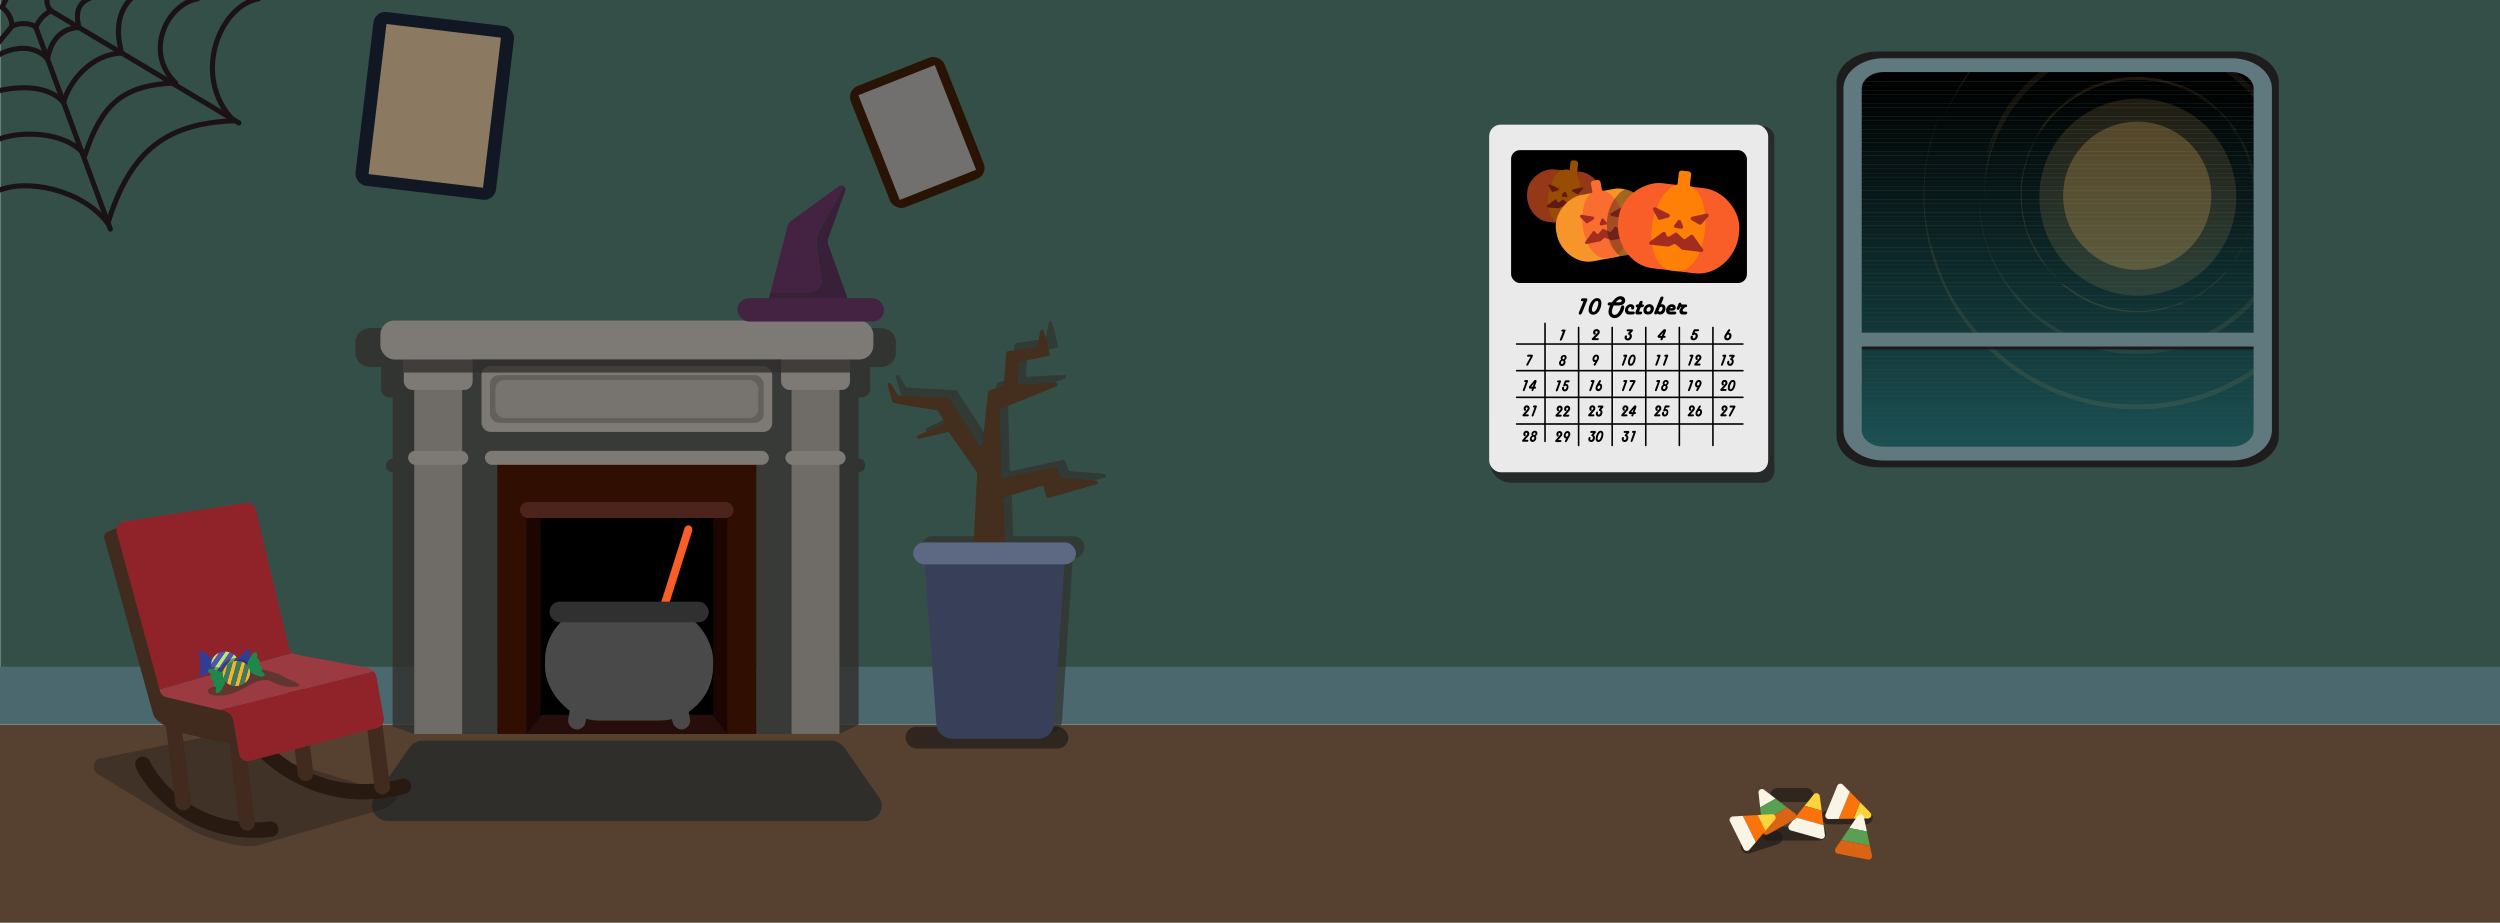 <svg xmlns="http://www.w3.org/2000/svg" xmlns:xlink="http://www.w3.org/1999/xlink" viewBox="0 0 1950.77 720"><defs><style>.cls-1,.cls-117,.cls-151,.cls-152,.cls-19{fill:none;}.cls-2{fill:#344f47;}.cls-3{fill:#564130;}.cls-4{fill:#4b686e;}.cls-10,.cls-18,.cls-5{fill:#302e2b;}.cls-5,.cls-7{opacity:0.64;}.cls-6{fill:#442e1d;}.cls-122,.cls-7{fill:#191817;}.cls-8{fill:#384059;}.cls-9{fill:#5d6982;}.cls-10{opacity:0.79;}.cls-11{fill:#383a38;}.cls-12{fill:#300e02;}.cls-13{fill:#1b0603;}.cls-14{fill:#7d7a76;}.cls-15{fill:#635f5a;}.cls-16{fill:#77746f;}.cls-17{fill:#6f6b66;}.cls-19{stroke:#1b1215;stroke-width:4px;}.cls-117,.cls-151,.cls-152,.cls-19{stroke-linecap:round;stroke-linejoin:round;}.cls-20{fill:#280e0b;}.cls-21{fill:#f95d28;}.cls-22{fill:#494949;}.cls-23{fill:#303030;}.cls-24{fill:#4c241b;}.cls-25{fill:#442342;}.cls-26{fill:#382138;}.cls-27{clip-path:url(#clip-path);}.cls-28{fill:#000101;}.cls-29{fill:#010202;}.cls-30{fill:#010303;}.cls-31{fill:#010404;}.cls-32{fill:#020505;}.cls-33{fill:#020606;}.cls-34{fill:#020707;}.cls-35{fill:#030808;}.cls-36{fill:#030909;}.cls-37{fill:#030a0a;}.cls-38{fill:#040b0b;}.cls-39{fill:#040c0c;}.cls-40{fill:#040d0d;}.cls-41{fill:#050e0e;}.cls-42{fill:#050f0f;}.cls-43{fill:#051010;}.cls-44{fill:#061111;}.cls-45{fill:#061212;}.cls-46{fill:#061213;}.cls-47{fill:#071314;}.cls-48{fill:#071415;}.cls-49{fill:#071516;}.cls-50{fill:#081617;}.cls-51{fill:#081718;}.cls-52{fill:#081819;}.cls-53{fill:#09191a;}.cls-54{fill:#091a1b;}.cls-55{fill:#091b1c;}.cls-56{fill:#0a1c1d;}.cls-57{fill:#0a1d1e;}.cls-58{fill:#0a1e1f;}.cls-59{fill:#0b1f20;}.cls-60{fill:#0b2021;}.cls-61{fill:#0b2122;}.cls-62{fill:#0c2223;}.cls-63{fill:#0c2324;}.cls-64{fill:#0c2425;}.cls-65{fill:#0c2526;}.cls-66{fill:#0d2627;}.cls-67{fill:#0d2728;}.cls-68{fill:#0d2829;}.cls-69{fill:#0e292a;}.cls-70{fill:#0e2a2b;}.cls-71{fill:#0e2b2c;}.cls-72{fill:#0f2c2d;}.cls-73{fill:#0f2d2e;}.cls-74{fill:#0f2e2f;}.cls-75{fill:#102f30;}.cls-76{fill:#103031;}.cls-77{fill:#103132;}.cls-78{fill:#113233;}.cls-79{fill:#113334;}.cls-80{fill:#113435;}.cls-81{fill:#123536;}.cls-82{fill:#123637;}.cls-83{fill:#123638;}.cls-84{fill:#133739;}.cls-85{fill:#13383a;}.cls-86{fill:#13393b;}.cls-87{fill:#143a3c;}.cls-88{fill:#143b3d;}.cls-89{fill:#143c3e;}.cls-90{fill:#153d3f;}.cls-91{fill:#153e40;}.cls-92{fill:#153f41;}.cls-93{fill:#164042;}.cls-94{fill:#164143;}.cls-95{fill:#164244;}.cls-96{fill:#174345;}.cls-97{fill:#174446;}.cls-98{fill:#174547;}.cls-99{fill:#184648;}.cls-100{fill:#184749;}.cls-101{fill:#18484a;}.cls-102{fill:#19494c;}.cls-103{fill:#194a4d;}.cls-104{fill:#194b4e;}.cls-105{fill:#1a4c4f;}.cls-106{fill:#1a4d50;}.cls-107{fill:#1a4e51;}.cls-108{fill:#1b4f52;}.cls-109{fill:#1b5053;}.cls-110{fill:#1b5154;}.cls-111,.cls-114{opacity:0.13;}.cls-111{filter:url(#AI_GaussianBlur_7);}.cls-112{fill:#efbe72;}.cls-113,.cls-116{fill:#edb55d;}.cls-113{opacity:0.25;}.cls-115{fill:#fff;}.cls-117{stroke:#edb55d;stroke-width:0;}.cls-118{opacity:0.08;}.cls-119{opacity:0.09;}.cls-120,.cls-143{fill:#1b1215;}.cls-120{opacity:0.82;}.cls-121{fill:#5f797e;}.cls-122,.cls-150{opacity:0.36;}.cls-123{fill:#402b1e;}.cls-124{fill:#281911;}.cls-125{fill:#8f2329;}.cls-126{fill:#9b3b41;}.cls-127{fill:#281305;}.cls-128{fill:#72706e;}.cls-129{fill:#111823;}.cls-130{fill:#8c7962;}.cls-131{fill:#152d1f;opacity:0.43;}.cls-132{fill:#323c96;}.cls-133{fill:#b6ea71;}.cls-134{fill:#4e55b7;}.cls-135{fill:#1e874b;}.cls-136{fill:#f4b331;}.cls-137{fill:#3c7c59;}.cls-138{fill:#f9d43a;}.cls-139{fill:#fc720b;}.cls-140{fill:#f9f5e5;}.cls-141{fill:#59a053;}.cls-142{fill:#db6414;}.cls-143{opacity:0.58;}.cls-144{fill:#eaeaea;}.cls-145{opacity:0.6;}.cls-146{fill:#ff8006;}.cls-147{fill:#a22c20;}.cls-148{fill:#f7952b;}.cls-149{fill:#f96d30;}.cls-150{fill:#111110;}.cls-151,.cls-152{stroke:#000;}.cls-151{stroke-width:1.23px;}.cls-152{stroke-width:1.22px;}</style><clipPath id="clip-path"><rect class="cls-1" x="1450.19" y="55.39" width="312.26" height="293.15"/></clipPath><filter id="AI_GaussianBlur_7" name="AI_GaussianBlur_7"><feGaussianBlur stdDeviation="7"/></filter></defs><title>Dynamic</title><g id="Layer_1" data-name="Layer 1"><rect class="cls-2" x="0.21" y="-1.95" width="1950.56" height="566.33"/><rect class="cls-3" x="-0.44" y="565.41" width="1951.21" height="154.59"/><rect class="cls-4" x="-0.44" y="520.24" width="1951.21" height="45.18"/><path class="cls-5" d="M861.84,369.8l-26.93-2.22a1.38,1.38,0,0,1-1.17-.91l-2.51-7a1.36,1.36,0,0,0-1.57-.88l-40.07,8.75a1.38,1.38,0,0,1-1.66-1.31l-1.37-51.87a1.38,1.38,0,0,1,.86-1.31l43.52-17.84a1.38,1.38,0,0,0-.59-2.66L801.92,294a1.36,1.36,0,0,1-1.43-1.49L801.74,277a1.38,1.38,0,0,1,1.09-1.24l21.75-4.46a1.39,1.39,0,0,0,1-1.7L821,251.63a1.36,1.36,0,0,0-2.66.08l-2.25,11.7a1.37,1.37,0,0,1-1.15,1.11l-22,3.13a1.37,1.37,0,0,0-1.17,1.26l-1.83,24.6a1.37,1.37,0,0,1-.89,1.19l-10.62,3.95a1.36,1.36,0,0,0-.89,1.15l-4.27,41.49a1.36,1.36,0,0,1-2.5.61L747,305.25a1.36,1.36,0,0,0-1.06-.63l-38.1-2.2a1.34,1.34,0,0,1-1.09-.66l-5.15-8.55a1.37,1.37,0,0,0-2.49,1.08c1.61,5.92,3.47,12.59,3.87,13.41.7,1.4,29.72,5.69,34.37,6.37a1.36,1.36,0,0,1,1,.65l4.88,8a1.38,1.38,0,0,1-.59,2L722.88,334a1.38,1.38,0,0,0,.88,2.59l22-5.2a1.36,1.36,0,0,1,1.43.55l21.42,30.91a1.47,1.47,0,0,1,.25.86l-2.61,54.68H727.56a8.64,8.64,0,0,0,0,17.28h.51l9.14,126.55c.44,6.17,6.08,11,12.87,11h65.76c6.83,0,12.47-4.84,12.88-11L837,435.67h.49a8.64,8.64,0,0,0,0-17.28H790.58l-1.12-34.29a1.38,1.38,0,0,1,1-1.36l28.65-8.88a1.35,1.35,0,0,1,1.71.93L823,382.4a1.36,1.36,0,0,0,1.69.93l37.4-10.83A1.38,1.38,0,0,0,861.84,369.8Z"/><path class="cls-6" d="M760.52,438.26h22.66a1.36,1.36,0,0,0,1.36-1.41L783,389.32a1.37,1.37,0,0,1,1-1.35l28.65-8.79a1.36,1.36,0,0,1,1.71.92l2.23,7.54a1.37,1.37,0,0,0,1.69.92l37.4-10.73a1.36,1.36,0,0,0-.27-2.67L828.42,373a1.35,1.35,0,0,1-1.17-.9l-2.51-6.92a1.35,1.35,0,0,0-1.57-.87l-40.07,8.66a1.38,1.38,0,0,1-1.66-1.3l-1.37-51.35a1.37,1.37,0,0,1,.86-1.3l43.52-17.67a1.37,1.37,0,0,0-.59-2.63l-28.43,1.48a1.36,1.36,0,0,1-1.43-1.47l1.25-15.42a1.37,1.37,0,0,1,1.09-1.22l21.75-4.42a1.36,1.36,0,0,0,1-1.68l-4.65-17.78a1.36,1.36,0,0,0-2.66.09l-2.25,11.58a1.36,1.36,0,0,1-1.15,1.09l-22,3.1a1.37,1.37,0,0,0-1.18,1.25l-1.83,24.36a1.38,1.38,0,0,1-.89,1.18l-10.62,3.9a1.36,1.36,0,0,0-.89,1.14l-4.27,41.07a1.36,1.36,0,0,1-2.5.61l-23.68-36.28a1.36,1.36,0,0,0-1.07-.62l-38.1-2.18a1.35,1.35,0,0,1-1.09-.65l-5.15-8.47a1.37,1.37,0,0,0-2.49,1.07c1.61,5.86,3.47,12.46,3.87,13.28.7,1.38,29.72,5.63,34.37,6.3a1.34,1.34,0,0,1,1,.64l4.88,7.93a1.36,1.36,0,0,1-.59,1.95l-19.75,9.21a1.37,1.37,0,0,0,.88,2.57l22.05-5.16a1.38,1.38,0,0,1,1.43.55l21.42,30.61a1.39,1.39,0,0,1,.25.84l-3.26,67.7A1.36,1.36,0,0,0,760.52,438.26Z"/><rect class="cls-7" x="706.57" y="567.02" width="127.08" height="17.11" rx="8.56" ry="8.56"/><path class="cls-8" d="M809.35,576.52H743.6c-6.8,0-12.44-4.75-12.88-10.87l-9.3-127.49c-.49-6.71,5.41-12.4,12.87-12.4h83.52c7.43,0,13.32,5.64,12.88,12.33l-8.46,127.49C821.82,571.73,816.18,576.52,809.35,576.52Z"/><rect class="cls-9" x="712.51" y="423.26" width="127.08" height="17.11" rx="8.56" ry="8.56"/><path class="cls-10" d="M687,256H289.39c-6.66,0-12.06,4.92-12.06,11v8.45c0,6.07,5.4,11,12.06,11h8.24a6.12,6.12,0,0,0-.26,1.72v15.51c0,3.58,3.19,6.49,7.12,6.49h1.87v47.61a5.4,5.4,0,0,0,0,10.79V567l16.91,5.69,24-204.19a5.4,5.4,0,0,0,0-10.79V310.12h1.87c3.93,0,7.12-2.91,7.12-6.49V288.12a6.12,6.12,0,0,0-.26-1.72H620.39a6.12,6.12,0,0,0-.26,1.72v15.51c0,3.58,3.19,6.49,7.12,6.49h1.87v47.61a5.4,5.4,0,0,0,0,10.79L655,572.71l15-7.3V368.52a5.4,5.4,0,0,0,0-10.79V310.12h1.87c3.93,0,7.12-2.91,7.12-6.49V288.12a6.12,6.12,0,0,0-.26-1.72H687c6.66,0,12.06-4.93,12.06-11V267C699.09,260.87,693.69,256,687,256Z"/><rect class="cls-11" x="323.27" y="263.19" width="331.76" height="91.18"/><rect class="cls-11" x="323.27" y="280.54" width="64.76" height="292.17"/><rect class="cls-11" x="590.27" y="280.54" width="64.76" height="292.17"/><rect class="cls-12" x="388.03" y="354.37" width="202.24" height="218.34"/><rect class="cls-13" x="410.81" y="396.58" width="156.67" height="176.13"/><rect x="421.85" y="396.58" width="134.6" height="176.13"/><rect class="cls-14" x="375.71" y="285.63" width="226.88" height="51.4" rx="7" ry="7"/><rect class="cls-15" x="382.33" y="292.7" width="213.63" height="37.26" rx="7" ry="7"/><rect class="cls-16" x="386.62" y="296.49" width="205.06" height="29.67" rx="7" ry="7"/><rect class="cls-14" x="378.36" y="351.84" width="221.59" height="10.85" rx="5.43" ry="5.43"/><rect class="cls-17" x="323.27" y="299.47" width="37.35" height="273.25"/><rect class="cls-14" x="318.43" y="351.84" width="47.02" height="10.85" rx="5.43" ry="5.43"/><rect class="cls-14" x="315.07" y="275.76" width="53.74" height="28.5" rx="6.5" ry="6.5"/><rect class="cls-17" x="617.68" y="299.47" width="37.35" height="273.25" transform="translate(1272.71 872.18) rotate(-180)"/><rect class="cls-14" x="612.84" y="351.84" width="47.02" height="10.85" rx="5.43" ry="5.43" transform="translate(1272.71 714.53) rotate(-180)"/><rect class="cls-14" x="609.49" y="275.76" width="53.74" height="28.5" rx="6.5" ry="6.5" transform="translate(1272.71 580.03) rotate(-180)"/><rect class="cls-14" x="296.79" y="250.09" width="384.71" height="30.45" rx="11" ry="11"/><rect class="cls-10" x="315.07" y="280.54" width="348.16" height="10.18"/><path class="cls-18" d="M675.11,640.68H303.19c-10.22,0-16.39-10.44-10.86-18.38l27.13-38.92a13.18,13.18,0,0,1,10.85-5.47H648a13.18,13.18,0,0,1,10.85,5.47L686,622.3C691.49,630.24,685.33,640.68,675.11,640.68Z"/><path class="cls-19" d="M-3.61,149.73c23-11.34,67.7-2.12,87.7,24.53,17.11-54.75,43.66-78,98.33-80-33.33-34-11.33-90,19.33-95.17"/><path class="cls-19" d="M-3.61,109.7C13.92,101.58,51,101.9,66.28,121c13-39.24,29.12-54.84,70.79-56.27C111.66,40.36,130.9,2.8,154.27-.91"/><line class="cls-19" x1="86.09" y1="178.76" x2="28.03" y2="21.49"/><line class="cls-19" x1="186.42" y1="95.93" x2="39.67" y2="8.38"/><path class="cls-19" d="M-3.61,71.52C7.72,68.38,35.75,63.93,49.62,80c4.5-16.75,21.59-37.59,45.28-38.65C91.34,28,89.34,9,105.6-4.24"/><path class="cls-19" d="M-3.61,44.39C.06,41.56,22.42,30.1,37,45.87c4.25-21.75,18.19-24.15,24.62-24.38C57.59,5.26,64.34.51,73.34-2.74"/><line class="cls-19" x1="9.34" y1="20.51" x2="-8.91" y2="42.58"/><path class="cls-19" d="M9.34,20.51c0-9.58-7.73-14.78-7.73-14.78l8.67-17.8L39.67-10.4S32.75.93,39.67,8.38C36.42,10.26,30.59,14.1,28,21.49,25.59,18.26,15.75,16.93,9.34,20.51Z"/><polygon class="cls-20" points="410.81 572.71 423.15 557.75 555.83 557.75 567.49 572.71 410.81 572.71"/><rect class="cls-21" x="520.38" y="409.89" width="6.33" height="104.45" rx="3.17" ry="3.17" transform="matrix(0.95, 0.3, -0.3, 0.95, 163.71, -136.36)"/><rect class="cls-22" x="425.27" y="473.16" width="131.17" height="89.11" rx="42" ry="42"/><rect class="cls-22" x="443.84" y="548.88" width="13.75" height="20.37" rx="6.87" ry="6.87" transform="translate(110.44 -73.32) rotate(10.59)"/><rect class="cls-22" x="524.13" y="548.88" width="13.75" height="20.37" rx="6.87" ry="6.87" transform="translate(1155.73 1011.01) rotate(169.41)"/><rect class="cls-23" x="428.71" y="469.48" width="124.3" height="16.12" rx="8.06" ry="8.06"/><rect class="cls-24" x="405.72" y="391.76" width="166.73" height="12.5" rx="6.25" ry="6.25"/><path class="cls-25" d="M637.25,192.59a20.58,20.58,0,0,1,2.42-13l18.81-34.3a3.23,3.23,0,0,0-3.94,0l-36.76,26.69a8.83,8.83,0,0,0-3.35,4.93l-13.27,51.22h41.21Z"/><path class="cls-26" d="M659.69,228.08l-13.26-36.85a8.28,8.28,0,0,1,0-5.6L659.59,149a3.23,3.23,0,0,0-1.11-3.75l-18.81,34.3a20.58,20.58,0,0,0-2.42,13L641.06,219a7.91,7.91,0,0,1-7.83,9H601.16l-2.54,9.85h64.61Z"/><rect class="cls-25" x="575.38" y="232.66" width="114.49" height="18.23" rx="9.11" ry="9.11"/><g class="cls-27"><rect x="1450.19" y="55.39" width="312.26" height="8.19"/><rect x="1450.19" y="63.58" width="312.26" height="3.41"/><rect class="cls-28" x="1450.19" y="66.98" width="312.26" height="3.41"/><rect class="cls-29" x="1450.19" y="70.39" width="312.26" height="3.41"/><rect class="cls-30" x="1450.19" y="73.79" width="312.26" height="3.41"/><rect class="cls-31" x="1450.19" y="77.2" width="312.26" height="3.41"/><rect class="cls-32" x="1450.19" y="80.6" width="312.26" height="3.41"/><rect class="cls-33" x="1450.19" y="84.01" width="312.26" height="3.41"/><rect class="cls-34" x="1450.19" y="87.42" width="312.26" height="3.41"/><rect class="cls-35" x="1450.19" y="90.82" width="312.26" height="3.41"/><rect class="cls-36" x="1450.19" y="94.23" width="312.26" height="3.41"/><rect class="cls-37" x="1450.19" y="97.63" width="312.26" height="3.41"/><rect class="cls-38" x="1450.19" y="101.04" width="312.26" height="3.41"/><rect class="cls-39" x="1450.19" y="104.44" width="312.26" height="3.41"/><rect class="cls-40" x="1450.19" y="107.85" width="312.26" height="3.41"/><rect class="cls-41" x="1450.19" y="111.26" width="312.26" height="3.41"/><rect class="cls-42" x="1450.19" y="114.66" width="312.26" height="3.41"/><rect class="cls-43" x="1450.19" y="118.07" width="312.26" height="3.41"/><rect class="cls-44" x="1450.19" y="121.47" width="312.26" height="3.41"/><rect class="cls-45" x="1450.19" y="124.88" width="312.26" height="3.41"/><rect class="cls-46" x="1450.19" y="128.28" width="312.26" height="3.41"/><rect class="cls-47" x="1450.19" y="131.69" width="312.26" height="3.41"/><rect class="cls-48" x="1450.19" y="135.1" width="312.26" height="3.41"/><rect class="cls-49" x="1450.19" y="138.5" width="312.26" height="3.41"/><rect class="cls-50" x="1450.19" y="141.91" width="312.26" height="3.41"/><rect class="cls-51" x="1450.19" y="145.31" width="312.26" height="3.41"/><rect class="cls-52" x="1450.19" y="148.72" width="312.26" height="3.41"/><rect class="cls-53" x="1450.19" y="152.12" width="312.26" height="3.41"/><rect class="cls-54" x="1450.19" y="155.53" width="312.26" height="3.41"/><rect class="cls-55" x="1450.19" y="158.93" width="312.26" height="3.41"/><rect class="cls-56" x="1450.19" y="162.34" width="312.26" height="3.41"/><rect class="cls-57" x="1450.19" y="165.75" width="312.26" height="3.41"/><rect class="cls-58" x="1450.19" y="169.15" width="312.26" height="3.41"/><rect class="cls-59" x="1450.19" y="172.56" width="312.26" height="3.41"/><rect class="cls-60" x="1450.19" y="175.96" width="312.26" height="3.41"/><rect class="cls-61" x="1450.19" y="179.37" width="312.26" height="3.41"/><rect class="cls-62" x="1450.19" y="182.77" width="312.26" height="3.41"/><rect class="cls-63" x="1450.19" y="186.18" width="312.26" height="3.41"/><rect class="cls-64" x="1450.19" y="189.59" width="312.26" height="3.41"/><rect class="cls-65" x="1450.19" y="192.99" width="312.26" height="3.41"/><rect class="cls-66" x="1450.19" y="196.4" width="312.26" height="3.41"/><rect class="cls-67" x="1450.19" y="199.8" width="312.26" height="3.41"/><rect class="cls-68" x="1450.19" y="203.21" width="312.26" height="3.41"/><rect class="cls-69" x="1450.19" y="206.61" width="312.26" height="3.41"/><rect class="cls-70" x="1450.19" y="210.02" width="312.26" height="3.41"/><rect class="cls-71" x="1450.19" y="213.43" width="312.26" height="3.41"/><rect class="cls-72" x="1450.19" y="216.83" width="312.26" height="3.41"/><rect class="cls-73" x="1450.19" y="220.24" width="312.26" height="3.41"/><rect class="cls-74" x="1450.19" y="223.64" width="312.26" height="3.41"/><rect class="cls-75" x="1450.19" y="227.05" width="312.26" height="3.41"/><rect class="cls-76" x="1450.19" y="230.45" width="312.26" height="3.41"/><rect class="cls-77" x="1450.19" y="233.86" width="312.26" height="3.41"/><rect class="cls-78" x="1450.19" y="237.27" width="312.26" height="3.41"/><rect class="cls-79" x="1450.19" y="240.67" width="312.26" height="3.41"/><rect class="cls-80" x="1450.19" y="244.08" width="312.26" height="3.41"/><rect class="cls-81" x="1450.19" y="247.48" width="312.26" height="3.41"/><rect class="cls-82" x="1450.19" y="250.89" width="312.26" height="3.41"/><rect class="cls-83" x="1450.19" y="254.29" width="312.26" height="3.41"/><rect class="cls-84" x="1450.19" y="257.7" width="312.26" height="3.41"/><rect class="cls-85" x="1450.19" y="261.1" width="312.26" height="3.41"/><rect class="cls-86" x="1450.19" y="264.51" width="312.26" height="3.41"/><rect class="cls-87" x="1450.19" y="267.92" width="312.26" height="3.41"/><rect class="cls-88" x="1450.19" y="271.32" width="312.26" height="3.41"/><rect class="cls-89" x="1450.19" y="274.73" width="312.26" height="3.41"/><rect class="cls-90" x="1450.19" y="278.13" width="312.26" height="3.41"/><rect class="cls-91" x="1450.19" y="281.54" width="312.26" height="3.41"/><rect class="cls-92" x="1450.19" y="284.94" width="312.26" height="3.41"/><rect class="cls-93" x="1450.19" y="288.35" width="312.26" height="3.41"/><rect class="cls-94" x="1450.19" y="291.76" width="312.26" height="3.41"/><rect class="cls-95" x="1450.19" y="295.16" width="312.26" height="3.41"/><rect class="cls-96" x="1450.19" y="298.57" width="312.26" height="3.41"/><rect class="cls-97" x="1450.19" y="301.97" width="312.26" height="3.41"/><rect class="cls-98" x="1450.19" y="305.38" width="312.26" height="3.41"/><rect class="cls-99" x="1450.19" y="308.78" width="312.26" height="3.41"/><rect class="cls-100" x="1450.19" y="312.19" width="312.26" height="3.41"/><rect class="cls-101" x="1450.19" y="315.6" width="312.26" height="3.41"/><rect class="cls-102" x="1450.19" y="319" width="312.26" height="3.41"/><rect class="cls-103" x="1450.19" y="322.41" width="312.26" height="3.41"/><rect class="cls-104" x="1450.19" y="325.81" width="312.26" height="3.41"/><rect class="cls-105" x="1450.19" y="329.22" width="312.26" height="3.41"/><rect class="cls-106" x="1450.19" y="332.62" width="312.26" height="3.41"/><rect class="cls-107" x="1450.19" y="336.03" width="312.26" height="3.41"/><rect class="cls-108" x="1450.19" y="339.44" width="312.26" height="3.41"/><rect class="cls-109" x="1450.19" y="342.84" width="312.26" height="3.41"/><rect class="cls-110" x="1450.19" y="346.25" width="312.26" height="2.29"/></g><g class="cls-111"><circle class="cls-112" cx="1668.16" cy="153.82" r="76.83"/></g><circle class="cls-113" cx="1667.7" cy="152.73" r="57.81"/><g class="cls-114"><path class="cls-115" d="M1701.85,67.41c2.64.79,8.06,3.42,7.83,3.61.1-.08.15-.11.65.08l1.12.5c.27.13.58.26.93.44l1.19.64a8.11,8.11,0,0,0,1.72,1.14c1,.59,2.29,1.45,3.28,2.07a60.46,60.46,0,0,0-8.45-5.17l-1.86-.86-2.19-1c-.78-.35-1.57-.75-2.41-1.09l-2.55-1.05-1.28-.53-1.28-.45-2.46-.85a42.45,42.45,0,0,0-4.14-1.08l2.34.77,1.19.39,1.19.46c.8.31,1.62.62,2.49.93.43.14.87.32,1.31.5Z"/><path class="cls-115" d="M1720.27,78.64l.63.34c-.57-.4-1.13-.81-1.71-1.19l-1.75-1.1-1.76-1.11c-.59-.35-1.2-.68-1.8-1l1.63.89,2.09,1.32c.7.44,1.35.87,1.84,1.2A7.61,7.61,0,0,1,1720.27,78.64Z"/><path class="cls-116" d="M1739.74,96.92c-.58-.49,1.85,3,1.67,3,.28-.39,3.81,5.4,5.59,8.57l.92,1.16c-.18-.4-.41-.88-.68-1.41s-.62-1.11-1-1.74l-1.19-2c-.42-.71-.92-1.43-1.42-2.19a93.69,93.69,0,0,0-7-9.19C1737.72,94.35,1738.74,95.63,1739.74,96.92Z"/><path class="cls-115" d="M1743.53,102.58c.48.64,1,1.26,1.46,1.91C1743.87,102.83,1741.27,99,1743.53,102.58Z"/><path class="cls-115" d="M1741.35,97.85c-3.55-4.79,2.08,2.93-1.59-1.82C1741,97.59,1742.4,99.48,1741.35,97.85Z"/><path class="cls-116" d="M1752.9,119.83c-.83-1.93-1.59-3.89-2.55-5.77l-.68-1.42-.34-.71-.38-.69-1.5-2.77,1.17,2.33.58,1.16.53,1.19c.55,1.11,1.14,2.19,1.65,3.31Z"/><path class="cls-116" d="M1752.61,120.68c-.58-1.53-1.5-3.94-.51-1.81.18.53.39,1,.54,1.51l.48,1.41c.33.91.64,1.75.94,2.59s.53,1.69.8,2.57l.4,1.36c.12.47.22,1,.33,1.47-.33-1.29-.77-2.55-1.18-3.81a7.3,7.3,0,0,0,.38,1.48c.11.38.26.81.39,1.27l.39,1.43c.25,1,.5,1.9.66,2.59s.16,1.15,0,1.12c1.34,5.24-.47-4.1,1.1,2.75-.17-.81-.33-1.6-.49-2.36s-.29-1.51-.48-2.22c-.37-1.44-.68-2.81-1.05-4.14s-.76-2.6-1.14-3.9-.87-2.55-1.32-3.87c.46,1.55.71,2.16,1.38,4.33-.31-.94-.69-1.94-1.08-3-.2-.53-.38-1.08-.61-1.62l-.7-1.64c-.91-2.23-2-4.45-3.05-6.52.45,1.17,1,2.52,1.76,4,.36.74.66,1.56,1,2.39S1752.32,119.76,1752.61,120.68Z"/><path class="cls-116" d="M1757.48,140c.61,4.21,1,10.76,1.15,11.9a25.89,25.89,0,0,0-.11-4.58c-.11-1-.22-1.71-.4-2.71,0-.65-.16-2-.24-3s-.16-1.64,0-.79C1758,141.44,1757.3,138.12,1757.48,140Z"/><path class="cls-116" d="M1758.23,156.68c0,1,.11,2.08.09,3.12l.06-1c0-.33,0-.67,0-1l.2-.22c0-.18-.1-.65-.15-1.6,0-.48,0-1.07,0-1.82s-.06-1.63-.06-2.7c-.07,1.11-.06,1.85,0,2.6S1758.3,155.56,1758.23,156.68Z"/><path class="cls-116" d="M1759.5,157.78l-.08,1c0,.33-.07.65-.11,1-.06.62-.12,1.21-.17,1.81s-.07,1.23-.15,1.9l-.25,2.24c.35-2.31.59-5.13.74-7.55,0-1.2.07-2.31.1-3.2a18.36,18.36,0,0,0,0-1.92l0,.37-.11-2.59c0-.74-.11-1.58-.19-2.42s-.18-1.69-.27-2.46c.11,1.18.21,2.6.29,4s0,2.9,0,4.17C1759.27,156.7,1759.23,158.47,1759.5,157.78Z"/><polygon class="cls-116" points="1759.65 151.8 1759.74 153.51 1759.78 154.36 1759.79 155.22 1759.78 154.36 1759.74 153.51 1759.65 151.8"/><polygon class="cls-116" points="1756.78 169.75 1757.1 168.15 1757.26 167.35 1757.38 166.55 1757.87 163.33 1757.57 164.9 1757.23 167.33 1756.78 169.75"/><path class="cls-116" d="M1758.71,162.14c-.11,1.31-.21,1.78-.19,1.84a3.54,3.54,0,0,0,.17-.68c.08-.37.13-.76.15-.74a1.56,1.56,0,0,1,0,.38c0,.27-.07.68-.15,1.29a27.36,27.36,0,0,0,.32-3.17l.12-1.53c0-.5.07-1,.07-1.41a14.34,14.34,0,0,0,0-1.56c0,.32,0,.8-.05,1.34l0,.86-.07.88A11.28,11.28,0,0,1,1758.71,162.14Z"/><path class="cls-116" d="M1755.87,173.9c-.19.87-.33,1.76-.56,2.62l-.65,2.61.65-2.61C1755.54,175.66,1755.68,174.77,1755.87,173.9Z"/><path class="cls-116" d="M1751.68,186.59l-.26,1c-1.06,2.36-2.32,5.14-3.69,7.66-.64,1.29-1.38,2.47-2,3.55-.33.54-.65,1-1,1.52s-.64.88-.93,1.25c.32-.32.1.18.12.29s.08,0,.31-.29a19.34,19.34,0,0,0,1.21-1.81c.28-.66,1.11-2.07.87-1.9,1-1.66.93-1.26,1.58-2.39a92.64,92.64,0,0,0,4.51-10.3c-.46,1.24-.61,1.52-1,2.42.47-1.35.88-2.4,1.24-3.26s.6-1.57.84-2.16a11,11,0,0,0,1-3.26,27,27,0,0,1-1.21,3.64c-.27.67-.51,1.38-.79,2S1751.91,186,1751.68,186.59Z"/><path class="cls-116" d="M1752.75,186.52c.29-.72.61-1.42.87-2.14l.78-2.18a14,14,0,0,1-.41,1.44c-.18.59-.4,1.23-.66,1.85a22.36,22.36,0,0,0-1,2.77c.21-.22,2-4.49,1.42-2.89-.18-.66,2-6,.81-3.87.5-1.41.69-2.25.88-2.77a7.71,7.71,0,0,1,.39-1,18.52,18.52,0,0,0,1.18-4l.18-1.79c-.38,1.72-.69,3.07-1,4.25s-.64,2.15-.94,3.13-.64,2-1,3.11c-.2.57-.41,1.19-.64,1.87S1753.06,185.69,1752.75,186.52Z"/><path class="cls-116" d="M1744.53,202.3l-1.35,1.79.84-.89-1,1.57-1.07,1.43c-.71.92-1.36,1.81-2.05,2.61l-2,2.27c-.32.35-.63.71-.95,1l-1,1-1.83,1.83c-.58.6-1.21,1.12-1.79,1.67s-1.15,1.08-1.7,1.62-1.14,1-1.7,1.57-1.37,1.34-2.08,2l-2.17,1.81-1.09.89-1.14.83-2.28,1.63c-.76.54-1.57,1-2.35,1.53s-1.57,1-2.4,1.5c-1.65.94-3.29,1.94-5,2.84s-.82.57.47-.1,3-1.66,3.2-1.72a7.41,7.41,0,0,1-2.13,1.33,15.52,15.52,0,0,0-2.66,1.44c-.08.12.33,0,1-.38l1.28-.61c.48-.24,1-.5,1.56-.82,1.09-.62,2.29-1.3,3.39-1.94s2.08-1.31,2.81-1.75l.8-.55.59-.46c.33-.26.56-.46.74-.61.35-.32.49-.49.81-.81a17.29,17.29,0,0,0,1.89-1.23c.76-.56,1.51-1.12,1.85-1.31.57-.51,1.14-1,1.65-1.43l1.45-1.34c.94-.85,1.84-1.61,2.66-2.44s1.69-1.62,2.55-2.52,1.73-1.94,2.7-3.1c1.41-1.28-3,3.4-1.65,1.93.73-.83,1.49-1.63,2.2-2.48l-.25.25c.68-.91,1.52-2,2.43-3.12.47-.56.89-1.18,1.35-1.79l1.35-1.82c.47-.59.87-1.21,1.27-1.79l1.14-1.66c.74-1,1.29-1.94,1.69-2.55a15.77,15.77,0,0,1-1.39,2c-.12.13-.15.12-.07,0s.3-.52.62-1.11l1.31-1.78.66-1.29c.22-.43.41-.88.61-1.32l1.19-2.64c-.46,1-1,2-1.49,3-.25.5-.53,1-.81,1.41l-.79,1.3-1.27,2.13A4.15,4.15,0,0,0,1744.53,202.3Z"/><path class="cls-116" d="M1748.19,197c1.65-3,1.48-2.9,1.35-2.83s-.12.05.06-.36c.09-.2.25-.51.48-1s.52-1.12.93-2l-.83,1.81c-.28.61-.6,1.19-.9,1.78l-.92,1.77c-.15.3-.3.6-.46.88l-.5.87Z"/><path class="cls-115" d="M1727,222.13l-2.73,2a24.34,24.34,0,0,0,3-2.34C1728.09,221.05,1728.37,220.78,1727,222.13Z"/><path class="cls-115" d="M1717,229.61l1.34-1.24-1.29.95c-.43.32-.86.64-1.31.93l.64-.31Z"/><path class="cls-116" d="M1706.8,234.84c-1.12.61-1,.61-.23.31a29.75,29.75,0,0,0,3.42-1.64c-.59.31-1.11.58-1.56.79l-1.11.46C1706.75,235,1706.55,235,1706.8,234.84Z"/><path class="cls-115" d="M1689,240.56c2.77-.69,1.54-.4.11-.1s-3.08.57-1.11,0c-.34.17-1.22.4-1.44.51s-.06.07.3,0l.79-.12Z"/><path class="cls-116" d="M1670.69,242.38a17.36,17.36,0,0,1,3.16-.11C1672.36,242.35,1671.17,242.4,1670.69,242.38Z"/><path class="cls-116" d="M1734,214.43l1.34-1.49Z"/><path class="cls-116" d="M1733.13,215.38c.31-.3.6-.63.9-.95C1733.7,214.79,1733.41,215.12,1733.13,215.38Z"/><path class="cls-116" d="M1697.53,237.6h0l.42-.13Z"/><path class="cls-116" d="M1732.84,89.59l-1.9-1.87,1.88,1.84Z"/><path class="cls-116" d="M1730.93,87.12c.87.8,1.51,1.44,2.07,2a21.93,21.93,0,0,1,1.51,1.81c.5.64,1.07,1.35,1.83,2.24s1.64,2.06,2.88,3.51c-1-1.17-2-2.4-3-3.6l-1.65-1.78c-.56-.59-1.1-1.21-1.7-1.78C1729.93,86.28,1735.33,91.85,1730.93,87.12Z"/><path class="cls-116" d="M1758.66,143.35l0,.26C1758.76,144.07,1758.72,143.84,1758.66,143.35Z"/><path class="cls-115" d="M1577,147.59l.08,0-.13,2.1c0,.7-.11,1.41-.11,2.11,0-.71,0-1.42.07-2.13Z"/><path class="cls-115" d="M1577.2,147c.25-2.37.48-4.74.89-7.08a91,91,0,0,0,3.87,41.69c-.2-.42-.37-.84-.53-1.27a9.88,9.88,0,0,1-.42-1.27c-.27-.87-.7-2.14-1.07-3.72l-.64-2.55c-.18-.91-.37-1.87-.58-2.87l-.3-1.52-.23-1.58c-.15-1.06-.35-2.13-.46-3.2s-.22-2.16-.32-3.22-.13-2.11-.2-3.11c-.15-2-.1-3.88-.12-5.46,0-.79,0-1.51,0-2.13l.06-1.59A5.63,5.63,0,0,0,1577.2,147Z"/><path class="cls-115" d="M1577.25,145c0-1,0-2,.14-2.88s.26-1.78.41-2.69L1578,138l.29-1.46c.21-1,.36-2.11.59-3.36-.29,1.67-.44,3.1-.66,4.51s-.32,2.81-.59,4.41C1577.49,143.08,1577.38,144,1577.25,145Z"/><path class="cls-117" d="M1578.91,130.9c.15-.55.28-1.13.43-1.71l.47-1.69c.3-1.09.54-2.06.77-2.67a14.57,14.57,0,0,1-.65,2.63l-.58,1.8Z"/><path class="cls-116" d="M1579.63,124.7l.34-1-.31,1Z"/><path class="cls-116" d="M1579.66,124.74l.09.09C1579.5,125.54,1579.52,125.33,1579.66,124.74Z"/><path class="cls-116" d="M1580,123.69c.28-.91.61-2,.76-2.56l-.34.93a34,34,0,0,1,1.5-4.13c-1,2.48-1,2.54-.83,2.67l1.63-4a7.86,7.86,0,0,1-.87,2.52A48.73,48.73,0,0,0,1580,123.69Z"/><path class="cls-117" d="M1585.14,111l-.46,1c-.15.34-.28.69-.43,1l-.83,2.07c-.35.52-.11-.14.31-1.12l.7-1.59C1584.67,111.89,1585,111.4,1585.14,111Z"/><path class="cls-116" d="M1588.53,105.4c-.24.46-.91,1.63-1.34,2.4a5.12,5.12,0,0,0-.37.73c0,.06.08-.15.44-.69-.33.62-.69,1.38-1.11,2.16C1587.48,107.4,1585.89,109.66,1588.53,105.4Z"/><path class="cls-116" d="M1586.15,110l-.57,1.11Z"/><path class="cls-117" d="M1576.6,154.66c0-.53.06-.51.08-.28Z"/><path class="cls-116" d="M1593.65,98.15l1-1.34-.78,1.09Z"/><path class="cls-116" d="M1609.23,221.15l-3.13-2.88c-1-1-2-2.05-3.13-3.13s-2.13-2.32-3.32-3.6c-.57-.66-1.14-1.36-1.75-2.08s-1.26-1.45-1.86-2.28c-.1.31-2-2.59-2.53-2.83a104.39,104.39,0,0,1-6.25-10.25c-.51-.89-.93-1.84-1.38-2.75l-.65-1.36q-.33-.66-.6-1.32l-1.05-2.49c-.16-.39-.33-.75-.47-1.11l-.37-1c-1-2.56-1.41-3.74-.86-2.12l.8,1.88-1-1.91c-1.25-3.91-2.43-9.4-3-12.11,0-.1.09.37.27,1.25l.34,1.62.53,2.11a91,91,0,0,0,3.63,11.32c.41,1,.82,2,1.23,3s.89,1.9,1.31,2.82l.63,1.33.66,1.25,1.2,2.26c1.57,2.72,2.62,4.4,2.46,4.1.17.36-.09,0-.68-.93s-1.55-2.37-2.55-4.31-2.23-4.25-3.4-6.86l-.84-2c-.28-.68-.59-1.37-.83-2.09l-.79-2.17-.4-1.1c-.13-.37-.23-.75-.35-1.12a93.39,93.39,0,0,1-3.73-17.18l-.36-3.37c-.06-1-.12-1.92-.17-2.68-.11-1.51-.12-2.46-.14-2.62l.17-.57-.08-2.28c0-.73,0-1.43,0-2.11,0-1.36,0-2.64.06-3.88s.1-2.46.21-3.69.27-2.49.42-3.82l.42-1.16c-.21,1-.32,1.76-.41,2.47s-.16,1.33-.23,1.95c-.17,1.25-.17,2.53-.31,4.52l.2-2.34.09-1c0-.32.08-.62.12-.91l.45-3c.13-.91.34-1.76.51-2.71s.36-2,.68-3.29a4.82,4.82,0,0,0-.52,1.43c0,.13,0,.06.07-.46s.31-1.48.66-3.11c.28-.92.24-.28.29-.14s.14-.23,1-3.09c2.23-6.83,1.41-5.61,3.81-11.43l-.47,1-.42,1-.84,2a60.47,60.47,0,0,1,3.69-8.08l-.53,1c-.19.39-.37.83-.58,1.28-.4.91-.82,1.9-1.2,2.81a12.85,12.85,0,0,0-1,3.36,81.94,81.94,0,0,1,4.53-9.83l-.49,1.33c.67-1.07,1.09-2,1.6-2.93s1.09-2,2-3.29.46-1,.06-.46-.83,1.15-.43.4c.16-.27,1.11-1.58,2.1-3.08L1593,101l.78-1.07c.49-.68.92-1.3,1.2-1.73a8.19,8.19,0,0,0-1.16,1.32,26.94,26.94,0,0,0-1.57,2.26c-.54.86-1.12,1.77-1.72,2.66s-1.13,1.8-1.69,2.55c.48-.79,1-1.59,1.44-2.38l1.56-2.31c.8-1.57-.43.29-1.76,2.34s-2.55,4.41-2.23,3.55a31.65,31.65,0,0,1,3.33-5.49l.93-1.31.45-.65.46-.63a24.65,24.65,0,0,0,1.65-2.56c-.8,1-2.47,3.17-3.7,5.08a33.06,33.06,0,0,1-2,2.92c.77-1.24,1.48-2.28,2.18-3.49.37-.59.72-1.24,1.17-1.92s1-1.41,1.55-2.23c1-1.31,2.1-2.5,3.16-3.74,1.21-1.68.16-.39-.93.82.6-.68,1.21-1.43,1.9-2.21l2.23-2.43c.76-.88,1.63-1.71,2.5-2.59l1.33-1.34c.45-.45.94-.86,1.42-1.31a76.52,76.52,0,0,1,12.59-9.58c.61-.43,1.1-.73,1.48-1l.78-.5c.33-.22.31-.24.2-.2s-.79.33.35-.43c1.42-.75,3.34-1.73,5.25-2.77,1-.51,2-1,2.87-1.41s1.79-.88,2.56-1.18c.93-.36,2.5-1.26,1.58-1-1.28.57-2.59,1.08-3.84,1.73l-1.89.93-.94.46-.92.51c.3-.3-.9.08-3.54,1.55.51-.17.11.11-.77.64l-1.63.95-1,.57c-.34.2-.68.43-1,.65-2.83,1.72-5.77,3.91-5.86,4.29l0-.26c-.73.53-1.41,1.13-2.1,1.71l-2.06,1.74c-.66.6-1.31,1.22-2,1.83s-1.33,1.21-2,1.87l.25-.21a1.74,1.74,0,0,0-.29.27l-.78.79-1.17,1.21c-.44.45-.94,1-1.43,1.53l-1.58,1.8c-.54.61-1.11,1.24-1.63,1.91l-1.58,2-.77.94-.69.91.56-.8c.25-.34.58-.73.91-1.16l2.06-2.57c1.3-1.48,2-2.27-.11-.17.71-.85,1.59-1.84,2.59-3,.49-.56,1-1.11,1.63-1.69l1.82-1.81.48-.47.51-.46,1-.92c.7-.62,1.4-1.28,2.14-1.91l2.29-1.88,1.16-1,1.2-.91-1.36.81a81.79,81.79,0,0,1,11.85-7.89,99.61,99.61,0,0,1,13.62-6.07c-.85.39-1.72.74-2.54,1.18.76-.31,1.61-.57,2.48-.85l2.64-.86,2.63-.78c.84-.27,1.65-.55,2.39-.76-1,.23-1.57.43-1.92.52s-.44.1-.4.06.75-.32,1.08-.47c1.3-.39,2.77-.75,4.35-1.16.79-.19,1.62-.33,2.46-.51s1.71-.36,2.6-.49l2.72-.41,1.37-.2,1.4-.14,2.8-.29,2.8-.18s-.36.06,0,.08c.65,0,1.29-.1,1.94-.13l1.94,0,2-.05c.65,0,1.29,0,1.94,0,1.84.1,3.07.17,4.12.34s1.92.3,3,.47c1.35.14,4.67.62,3.42.31-.71-.11-1.43-.22-1.9-.27,3.93.29,2.71.43,7.58,1.19-3.77-.52,1.1.5.6.65,5.6,1.25.61-.23,1.32-.15l2.28.59,1.84.58c1.12.37,2.07.64,3,1l3,1.1.86.32.93.39,2.19.9a14.08,14.08,0,0,0-2.19-1l-1-.4-.89-.34a9.45,9.45,0,0,1-1.09-.45c1.89.64,4,1.54,4.41,1.62l-2-.84c-.65-.29-1.34-.51-2-.77,1.73.59,3.37,1.35,5,2,.84.33,1.65.74,2.47,1.12l2.48,1.17a110.86,110.86,0,0,1,10,5.67l-.5-.4,2.1,1.38c.7.46,1.36,1,2,1.47l-1.59-.87c1.1.77,2.21,1.63,3.2,2.38s1.8,1.47,2.43,1.85l-.76-.64c.88.69,1.79,1.37,2.66,2.08-.93-.69-1.89-1.35-2.84-2a92,92,0,0,1,12.68,11.66c.2.33-.22-.06-1-.83L1735.52,90l-.79-.84c-.28-.29-.58-.57-.87-.86l-1.8-1.73-.85-.82-.83-.71a13.17,13.17,0,0,0-2.09-1.59c.83.8,2,1.84,3,2.86s2,2,2.51,2.42a26,26,0,0,0-2.48-2.63c.56.52,1.15,1.08,1.75,1.66l.93.9.47.46.44.49,1.82,2,.9,1,.84,1,1.64,2c.54.63,1,1.3,1.45,1.89.9,1.2,1.75,2.19,2.33,3-.39-.66-.83-1.29-1.27-1.92l-1.32-1.89c.8,1.07,1.52,2.07,2.15,3l1.56,2.54c.93,1.49,1.52,2.66,2.09,3.37l-1.25-1.71c-.43-.56-.89-1.1-1.33-1.65.39.56.81,1.12,1.21,1.72l1.17,1.87c.39.64.8,1.28,1.18,1.94l1.1,2c.36.67.74,1.33,1.08,2l1,2c.31.66.64,1.29.93,1.92s.55,1.24.8,1.82c.07,0-.07-.42-.32-1-.13-.31-.27-.68-.44-1.07l-.58-1.21c-.8-1.61-1.43-2.89-1.51-3.06.42.7.8,1.42,1.2,2.12.41.91.72,1.62,1,2.19l.52,1.37.5,1.37.61,1.66c.28.91.78,2.27,1.5,4.55l.18,0c.17.79.49,1.88.84,3,.19.57.33,1.17.49,1.76l.44,1.66.37,1.38c.09.39.14.71.17.91.06.39,0,.34-.26-.43s-.35-1.71-.53-2.56l-.13.26a93.6,93.6,0,0,1,2.18,10.86c-.25-1.05.33,4.26,0,2.86.22,1.34.32,2.7.46,4.06-.1.93-.25-.94-.48-3.08a36.88,36.88,0,0,0-.77-4.76,5.84,5.84,0,0,0,.06,1.2c.06.61.14,1.32.19,1.79-.72-4.83-.68-7.28-1.76-12l-.76-2.31.27.07c-.25-1-.61-1.86-.87-2.59s-.52-1.29-.67-1.62-.13-.58-.21-.88l-.27-.87c-.19-.59-.39-1.18-.6-1.79s-.41-1.22-.67-1.83-.53-1.24-.81-1.88-.56-1.31-.86-2l-1-2.06c-.36-.71-.68-1.46-1.08-2.2l-1.23-2.32c1.47,2.63,1.07,1.75.37.32s-1.8-3.36-1.51-2.93c-.42-.71-1-1.68-1.71-2.75l-2.37-3.36c-.85-1.13-1.71-2.22-2.43-3.2-.35-.5-.7-.94-1-1.33s-.56-.76-.76-1c-1.14-1.57,2.72,3-.17-.57-.49-.57-.93-1.11-1.33-1.54s-.74-.76-1-1c-.47-.45-.54-.43.07.33-1.14-1.22-2.29-2.54-3.59-3.77l-1.94-1.92-2.06-1.86a95.54,95.54,0,0,0-8.74-7l1.5.9-1.36-1c-.45-.34-.93-.63-1.39-.93-.92-.6-1.81-1.17-2.66-1.69-1.74-1-3.26-1.74-4.35-2.25-.52-.35-.86-.48-.19-.23-1.26-.73-2.32-1.3-3.32-1.8s-2-.85-3.08-1.3c-.54-.21-1.1-.47-1.73-.68l-2.05-.74c-.75-.26-1.55-.61-2.48-.9s-1.93-.65-3.06-1a15.74,15.74,0,0,0,2.77,1.16c.36.13.74.25,1.11.4l1.16.45c.78.3,1.56.6,2.27.85l-.83-.06a100.92,100.92,0,0,1,21,11.86l-2.59-1.66c1.11.92,1.89,1.51,2.49,1.94s1,.75,1.4,1,.81.56,1.35,1c.27.22.58.48.94.8s.75.74,1.22,1.23c3,2.61-2.07-2,.25-.1,1,1,.82.94.79,1s0,.15.27.43.75.73,1.57,1.58a93.34,93.34,0,0,0-22.72-16,96.36,96.36,0,0,0-13.32-5.38,93.05,93.05,0,0,0-13.78-3.13c-.36,0,.61.13,1.56.32-.79-.1-2.29-.26-4.3-.54-1-.12-2.14-.19-3.38-.31s-2.6-.18-4-.25a90.81,90.81,0,0,0-19.72,1.3A87.76,87.76,0,0,0,1633.1,69l-1.72.72c-.55.23-1.05.49-1.53.72l-2.51,1.23a15.88,15.88,0,0,0-2.38,1.45c-.86.35,1.74-1.15-1.73.7-.29.23-1.12.8-.28.41a74.16,74.16,0,0,0-13.86,9.54A102.74,102.74,0,0,0,1596.33,97c.14-.07-.23.4-.56.94a8.73,8.73,0,0,0-.7,1.15c-.33.39-.68.83-1,1.3s-.76,1-1.1,1.5c-.72,1.08-1.49,2.24-2.22,3.4s-1.38,2.37-2,3.47-1.14,2.14-1.62,3l.69-1.05a89.38,89.38,0,0,0-4.92,11.05c0,.18.07-.13.25-.58l.62-1.5c-.23.62-.42,1.11-.59,1.51s-.27.71-.38.94a2.32,2.32,0,0,1-.43.75l-.74,2.59L1581,128l-.45,1.42c-.15.48-.26,1-.39,1.46l-.76,3c-.39,2-.87,4.13-1.12,6.29s-.49,4.35-.68,6.59-.19,4.51-.1,6.79a89.09,89.09,0,0,0,1.29,13.78,107.74,107.74,0,0,0,3.18,13.41c.53,1.26,1,2.41,1.59,3.8.27.7.62,1.43,1,2.26l.57,1.32c.19.47.4,1,.65,1.47-.31-.68-.55-1.39-.82-2.08.48,1.05.72,1.6.86,1.87s.12.29.1.29-.14-.07.74,1.69c1.27,2.36.64.6-1-2.64-.79-2.13-.22-.85.49.61a96.32,96.32,0,0,0,10.52,17.9A99.11,99.11,0,0,0,1609.23,221.15Z"/><path class="cls-116" d="M1622.72,229.7c.65.44-.7-.32-1.81-.93s-1.94-1.16-.42,0a81.55,81.55,0,0,0,20,9.5l3,.87c.5.14,1,.3,1.49.42l1.51.36c1,.23,2,.51,3,.7l3,.58a104.12,104.12,0,0,0,11.48,1.35c1,.08,1.74.16,2.43.19l1.87.05,1.79,0c.65,0,1.36,0,2.23-.05.06,0,.06-.08-.1-.11l1.57-.09c.55,0,1.14-.05,1.74-.13l3.75-.4,3.73-.55c1.19-.19,2.29-.42,3.26-.58s1.85-.59-.23-.13c1.45-.31,2.79-.67,4-1l1.83-.42,1.68-.44,1.57-.42c.51-.13,1-.26,1.45-.42.92-.31,1.77-.6,2.55-.92-2.76.87,2.66-1.11-.63,0,1.48-.51,2.52-.93,3.38-1.22s1.5-.48,2.12-.64a31.64,31.64,0,0,0,4.52-1.74c.24-.18.49-.36-.41.09,1.23-.58,2.76-1.34,4.36-2.22l2.38-1.43c.4-.24.8-.47,1.19-.72l1.12-.76,2.09-1.39c.66-.43,1.21-.87,1.72-1.22a8,8,0,0,1,1.86-1.14c.56-.47,1.07-1,1.6-1.5,1-.7,1.35-.94,1.88-1.31a30,30,0,0,0,2.68-2.23c1.87-1.79-.18-.05.47-.73a38.75,38.75,0,0,0,3.54-3.28l.61-.6.59-.64,1.18-1.25c.76-.81,1.5-1.53,2-2.12.09,0-.11.27-.49.7s-1,1-1.61,1.63-1.34,1.39-2,2.07-1.37,1.36-1.89,2c0,.11.3-.2.76-.65a82.13,82.13,0,0,1-8.83,7.65,89.63,89.63,0,0,1-9,5.79,111,111,0,0,1-18.3,8.19,35.26,35.26,0,0,0-3.74,1.08c-1,.35-1.91.63-2.52.89.59-.14,1.47-.3,2.44-.56s2-.56,3-.86a25,25,0,0,0,2.55-.9c.66-.27,1.07-.48,1.08-.59,1.36-.36,2.68-.86,4-1.31,1.47-.63,1.59-.27,2.25-.51-.68.32-1.4.61-2,.9s-1.13.55-1.44.74c-.63.37-.43.42,1.47-.29-3.65,1.54-3.14,1.07-2.51.63.31-.23.65-.47.51-.48a16,16,0,0,0-2.39.81l-.87.6c.6-.3-.53.06-2.08.53-.79.22-1.67.47-2.5.72s-1.58.49-2.13.64c.31-.06.62-.11.92-.18a99.39,99.39,0,0,1-14.63,2.72,92.93,92.93,0,0,1-16.22.32,88.84,88.84,0,0,1-16.4-2.62,90.71,90.71,0,0,1-15.09-5.32c-.53-.34-1.15-.69-1.83-1s-1.38-.79-2.13-1.19-1.57-.8-2.36-1.25l-2.42-1.37-1.21-.68-1.16-.73-2.21-1.43A33.45,33.45,0,0,1,1613,225c-1.87-1.27,2.44,2.1-1.08-.42-1.72-1.34-1.75-1.6-1.65-1.57l-1.57-1.21c-.39-.77.23-.63,2.34.71.52.33,1.14.74,1.85,1.24s1.58,1,2.53,1.61l1.51,1,1.74,1,1.91,1.15C1621.24,228.91,1622,229.29,1622.72,229.7Z"/></g><g class="cls-118"><path class="cls-112" d="M1764.47,222.77c-1,1.41-2.07,2.84-3.16,4.23l-3.34,4.1-3.55,4c-1.23,1.28-2.5,2.53-3.74,3.8a120.12,120.12,0,0,1-36,24.15l-2.15.94-1.08.47-1.1.41-4.39,1.66-4.46,1.43-1.11.36-1.13.3-2.26.6-2.25.6c-.75.18-1.51.33-2.27.49l-2.26.48c-.76.16-1.51.34-2.27.44l-4.54.72c-.75.14-1.51.19-2.27.28l-2.26.24a123,123,0,0,1-14.2.53c-1.23,0-2.47-.12-3.72-.18l-1.88-.1-.94-.05-.94-.1c-2.51-.28-5-.47-7.55-.92-1.25-.2-2.5-.38-3.75-.6l-3.7-.78-1.83-.38-1.81-.47-3.57-.93c-1.18-.33-2.32-.72-3.46-1.07l-1.71-.54-.84-.27-.82-.3-3.24-1.2-1.57-.58-1.52-.65c.28.2-.09.11-.94-.18-.42-.14-1-.34-1.6-.58s-1.39-.51-2.18-.88l-2.6-1.16c-.93-.43-1.92-.84-2.9-1.37-2-1-4.12-2.05-6.11-3.26l-3-1.72c-1-.59-1.86-1.19-2.72-1.73l-2.43-1.55-2-1.36c-2.29-1.57-3.24-2.12-1.61-.72-1.19-.86-2.39-1.87-3.63-2.9l-1.88-1.57c-.64-.52-1.24-1.1-1.86-1.66l-1.84-1.68-.92-.83-.87-.87-3.33-3.34c-4.12-4.37-7-8-7.38-8.32a24.82,24.82,0,0,1-2.4-2.56c-.57-.66-1.25-1.44-2-2.4s-1.57-2.12-2.54-3.45a111,111,0,0,1-6.75-10.89,120.94,120.94,0,0,1-7.81-18.14,112,112,0,0,1-4.68-20.35c-.12-.85-.26-1.68-.35-2.49s-.16-1.61-.23-2.38-.14-1.52-.21-2.23-.15-1.39-.17-2c-.12-2.59-.22-4.59-.3-5.68-.07-1.69-.11-1.55-.13-.49s.06,3.08.11,5.09l0,1.49c0,.49.06,1,.09,1.41.06.88.12,1.66.16,2.19.06,1.08,0,1.23-.17-.48a122.69,122.69,0,0,0,8,33.48c1.12,2.64,2.17,5.31,3.46,7.87s2.59,5.1,4,7.62c.7,1.24,1.47,2.45,2.2,3.68l1.11,1.83,1.2,1.78c.8,1.18,1.57,2.38,2.41,3.53l2.56,3.44.64.85c.21.28.45.55.67.83l1.36,1.65c.91,1.1,1.79,2.22,2.77,3.26l2.87,3.16c1,1,2,2,3,3,.51.5,1,1,1.52,1.51l1.57,1.43,1.58,1.44c.53.48,1,1,1.6,1.41l3.29,2.72c.28.22.55.46.83.67l.85.64,1.71,1.28,1.71,1.28c.56.43,1.16.81,1.75,1.21l3.53,2.39,3.64,2.22c.61.36,1.21.76,1.83,1.09l1.87,1,1.88,1c.62.34,1.24.69,1.89,1l3.84,1.86c.63.32,1.29.59,1.94.87l2,.83,2,.83c.65.29,1.33.51,2,.76l4,1.47,4.07,1.28c.68.21,1.35.43,2,.63l2.06.53c1.38.35,2.75.74,4.14,1,2.79.57,5.56,1.21,8.39,1.58l2.1.33,1.06.16,1.06.11,4.25.44a123.21,123.21,0,0,0,17.08.27c2.85-.08,5.69-.43,8.53-.7.71-.06,1.42-.2,2.12-.29l2.12-.32,2.12-.33c.71-.1,1.41-.27,2.11-.4l4.21-.86,4.16-1.05c.69-.18,1.39-.35,2.08-.54l2.06-.64c1.36-.43,2.74-.82,4.1-1.3l4.05-1.47,1-.37,1-.41,2-.84c2.68-1.06,5.24-2.37,7.84-3.61,1.28-.66,2.54-1.36,3.81-2,.63-.35,1.27-.68,1.9-1l1.85-1.13,1.85-1.12c.62-.38,1.25-.74,1.84-1.15l3.59-2.43c.61-.39,1.19-.82,1.77-1.26l1.74-1.3,1.74-1.3c.58-.44,1.13-.92,1.69-1.37,1.12-.93,2.25-1.84,3.35-2.78l3.23-2.93a126.34,126.34,0,0,0,13.26-14.6l.92-1.24q-.3-3-.47-6C1765.2,221.73,1764.84,222.25,1764.47,222.77Z"/><path class="cls-112" d="M1760.85,72.08a122.34,122.34,0,0,0-16.7-16q-4.7-3.72-9.58-6.86h-9.14c1,.56,2.06,1.14,2.29,1.28l1.47.89c1,.6,2,1.17,2.91,1.8l2.84,1.92,1.42,1,1.38,1,2.74,2c.46.33.9.7,1.34,1.07l1.32,1.08a117.66,117.66,0,0,1,18.93,19.58c-.23-.41-.32-.62.78.82l1.78,2.37,1.61,2.38c-.16-2.85-.35-5.7-.63-8.55C1764.07,75.92,1762.49,74,1760.85,72.08Z"/><path class="cls-112" d="M1600.85,49.27c-2.81,1.83-5.49,3.75-8,5.73a120,120,0,0,0-34.74,43c.59-1.23,1.28-2.37,1.92-3.51s1.25-2.25,1.91-3.3l1.94-3,.93-1.45,1-1.35a116,116,0,0,0-8.32,14.66c-1.13,2.24-2,4.37-2.72,6.15s-1.26,3.3-1.64,4.37c-1.12,3-1.77,5.41-2.36,7.33l-.39,1.34-.28,1.19-.43,1.83c-.45,2-.45,2.29-.17,1.52s.81-2.6,1.51-4.79l1.22-3.45.63-1.79.7-1.71c1.28-3.23,1.17-2.61,1.23-2.46s.2-.2,2.43-5.12l-1.08,2.53c-.34.8-.67,1.55-.93,2.3l-1.56,4.23c-.48,1.38-.89,2.79-1.38,4.3l-.36,1.16-.19.6-.16.62-.7,2.67a28.81,28.81,0,0,0,.89-3.17l1.07-3.46.61-1.93c.2-.66.46-1.29.68-1.94l1.34-3.62c.43-1.1.86-2,1.16-2.76.63-1.43.87-1.91.41-.64a115.74,115.74,0,0,0-7.11,22.53c.1-.33.26-1,.46-1.88.09-.45.23-1,.38-1.5l.48-1.79.54-2,.28-1.07.35-1.08,1.41-4.47a87.58,87.58,0,0,1,4.32-10.54c-.39,1-1.14,2.7-2,4.78-.42,1-.84,2.2-1.3,3.38s-.93,2.39-1.3,3.62l-1.14,3.54-.26.83-.21.81-.39,1.49c-.47,1.87-.8,3.22-.82,3.6,0,.14.47-1.66,1.08-4l.47-1.81.57-1.83,1-3.29-1.28,4.15c-.1.34-.21.67-.3,1l-.26,1-.49,1.94-.46,1.85-.23.89-.17.89-.66,3.32-.3,1.51-.21,1.43-.35,2.53-.29,2.07-.12,1.59c-.13,1.77-.1,2.12.11.68l.2-1.42c.07-.6.19-1.3.34-2.12l.5-2.85.29-1.71.42-1.89a123.91,123.91,0,0,0-1.89,12.78c-.15,1.14-.17,2.29-.25,3.44l-.19,3.4c0,2.23,0,4.4,0,6.39v-.06l0-3.43c0-1.26,0-2.61.1-3.94l.23-3.88,0-.89.09-.84.16-1.51a120.13,120.13,0,0,0-.59,13.55l.12-2.37,0-2.54c0-.84.1-1.69.15-2.54l.15-2.58c0-.43,0-.87.08-1.3l.13-1.31c-.19,1.49-.22,3-.31,4.48s-.2,3-.17,4.51c0-.56,0-1.15.08-1.75l.17-1.86.34-4,.48-3.94.23-1.94.33-1.9.65-3.68c.24-1.2.52-2.35.77-3.48l.37-1.65c.12-.54.24-1.07.4-1.58l.81-2.94.37-1.36c.11-.44.23-.86.37-1.26l.72-2.25c.81-2.78,1.9-5.48,2.9-8.2,1.15-2.67,2.23-5.36,3.56-7.95.64-1.3,1.25-2.62,2-3.88s1.39-2.55,2.11-3.81l2.27-3.72.57-.93.61-.9,1.23-1.8,1.23-1.8c.41-.6.86-1.17,1.3-1.75.88-1.15,1.72-2.34,2.64-3.47l2.78-3.35c.45-.57,1-1.09,1.44-1.63l1.47-1.61a114.42,114.42,0,0,1,12.73-11.88,117.81,117.81,0,0,1,16.66-11.25Z"/></g><g class="cls-119"><path class="cls-112" d="M1541.61,49a2.2,2.2,0,0,1-.2.23h0l3.19-3.82Z"/><path class="cls-112" d="M1540.13,50.24c-.44.51-.83,1.07-1.25,1.61l-1.22,1.63-2.44,3.23c-.8,1.08-1.51,2.21-2.27,3.29.28-.36.81-1.11,1.53-2.13.35-.51.78-1.07,1.26-1.68s1-1.29,1.53-2L1539,52l.91-1.18,1-1.18.28-.33H1541Z"/><path class="cls-112" d="M1540.64,49.94c-.25.31-.51.61-.76.9l-.68.91-1.27,1.67c-1.57,2.09-2.7,3.6-2.93,4.06-.12.16,1.44-1.84,3.4-4.43l1.54-2c.48-.59,1-1.18,1.47-1.77h-.2Z"/><path class="cls-112" d="M1532,63.16l.63-.91C1532.38,62.54,1532.17,62.85,1532,63.16Z"/><path class="cls-112" d="M1540.85,50c-.3.37-.62.72-.9,1.09l-.84,1.12-1.62,2.16c-.54.71-1.06,1.4-1.56,2.08-.26.34-.51.67-.75,1l-.69,1c-.9,1.34-1.75,2.62-2.56,3.81L1530.76,64c-.36.57-.69,1.14-1,1.67-.65,1.08-1.24,2.08-1.78,3l-1.45,2.44-1,1.92c-1.1,2.15-1.27,2.59-.27.88l1-1.69c.2-.34.41-.74.67-1.15l.85-1.34,2.09-3.32,1.25-2c.28-.41.57-.83.87-1.25s.42-.62.63-.91l-.63.91c-1.27,1.87-2.5,4-3.85,6.14l-1.18,1.92q-.56,1-1.11,2l-2.24,4.09-.57,1c-.19.34-.35.7-.52,1.05l-1,2.11-2,4.17c-1.21,2.8-2.33,5.52-3.37,8l0-.07,1.82-4.3c.68-1.57,1.34-3.28,2.17-4.9l2.3-4.76.53-1.09.55-1,1-1.8c-1.53,2.66-2.79,5.47-4.14,8.24l-1,2.08-.89,2.13-1.79,4.26,1.35-2.93c.45-1.06.9-2.12,1.36-3.18s1-2.08,1.5-3.13,1-2.1,1.53-3.16c.26-.53.51-1.06.78-1.59l.86-1.57c-1,1.77-1.84,3.63-2.74,5.47s-1.81,3.66-2.56,5.57c.32-.69.62-1.43,1-2.16l1.15-2.26,2.5-4.91L1526,73.9l1.3-2.32,1.4-2.22,2.72-4.32c.92-1.38,1.87-2.69,2.77-4l1.32-1.89.65-.92c.21-.3.44-.59.66-.88l2.55-3.28,1.17-1.52.56-.72.57-.68c.57-.67,1.12-1.31,1.62-1.91h-1.87Z"/><path class="cls-112" d="M1540.15,49.93l-.55.66-.53.69-2.26,3c-.15.27,1-1.23,2.74-3.52l1.24-1.49h-.08Z"/><path class="cls-112" d="M1538.48,49.78l-1,1.32-1.5,2.07c-1.63,2.25-1.79,2.59-1.07,1.76s2.33-2.86,4.31-5.26l.36-.4h-.71Z"/><path class="cls-112" d="M1752.68,291.29l-3.08,1.84-1.54.92c-.51.31-1,.62-1.56.89l-6.35,3.39-6.53,3.1c-2.21,1-4.46,1.87-6.69,2.81a163.37,163.37,0,0,1-57.78,11.45l-3.19.05-1.59,0-1.6-.06-6.37-.23-6.35-.55-1.58-.14-1.57-.21-3.14-.43-3.14-.44c-1-.16-2.07-.38-3.1-.57l-3.09-.59c-1-.2-2.07-.36-3.08-.63l-6.06-1.48c-1-.23-2-.55-3-.84l-3-.89a166.36,166.36,0,0,1-18.08-6.75l-.58-.24-.57-.27-1.14-.55-2.29-1.1-2.3-1.11-1.16-.55-1.13-.61c-3-1.67-6.08-3.22-9-5.09-1.46-.9-2.94-1.78-4.39-2.71l-4.24-2.9-2.1-1.43c-.68-.52-1.35-1-2-1.53l-4-3-.49-.37-.48-.4-.94-.8-1.88-1.57-1.85-1.56-.92-.78-.88-.8-3.43-3.19-1.67-1.56-1.58-1.61c.27.38-.13.06-1-.76-.45-.41-1-.95-1.69-1.59s-1.46-1.37-2.25-2.25l-2.63-2.84c-.93-1-2-2.06-2.9-3.24l-3-3.57c-.5-.61-1-1.2-1.5-1.84l-1.43-1.9-2.81-3.71c-.88-1.24-1.69-2.46-2.48-3.6l-2.2-3.22-1.72-2.73c-2-3.19-2.87-4.39-1.51-1.81l-.77-1.31c-.13-.22-.26-.44-.4-.66l-.36-.7-1.5-2.85-1.55-2.93c-.52-1-1-2-1.45-3s-1-2-1.44-3.06c-.23-.51-.47-1-.71-1.52l-.63-1.54-2.44-5.91c-2.87-7.62-4.56-13.7-4.85-14.26a16.38,16.38,0,0,1-.66-1.72c-.25-.73-.54-1.64-.89-2.76s-.76-2.45-1.19-4.05-.82-3.48-1.32-5.64a157.56,157.56,0,0,1-2.66-17.11,166.69,166.69,0,0,1-.24-26.67c.19-2.08.38-4.31.62-6.61s.69-4.67,1-7.07l.13-.9.18-.9.36-1.79c.24-1.2.48-2.4.71-3.59l.36-1.78.44-1.74c.29-1.15.58-2.3.87-3.42s.54-2.22.85-3.29.64-2.09.95-3.09l.88-2.88c.29-.92.54-1.82.85-2.63,1.19-3.29,2.11-5.84,2.58-7.24.8-2.15.69-2,.13-.67s-1.5,3.89-2.46,6.42q-.36,1-.72,1.89c-.23.61-.4,1.23-.59,1.8-.38,1.14-.7,2.13-.93,2.82-.46,1.38-.56,1.56.08-.68a165.72,165.72,0,0,0-7.37,45.84c0,3.87,0,7.74.23,11.59l.16,2.89c0,.49,0,1,.09,1.45l.14,1.44.59,5.76c.23,1.91.56,3.81.84,5.72l.43,2.85.57,2.84.57,2.83.29,1.41c.09.47.19,1,.31,1.41l1.41,5.6.35,1.4c.13.46.28.92.41,1.38l.84,2.76c.57,1.83,1.08,3.69,1.77,5.49l1.93,5.42c.71,1.79,1.45,3.56,2.18,5.34.37.88.72,1.78,1.11,2.65l1.22,2.61,1.22,2.61c.41.86.8,1.74,1.27,2.58l2.68,5.09c.23.42.44.85.68,1.27l.73,1.24,1.47,2.47,1.46,2.48c.24.42.5.82.76,1.22l.79,1.2,3.16,4.8,3.39,4.65c.57.77,1.11,1.57,1.71,2.31l1.81,2.24,1.8,2.24c.6.74,1.2,1.5,1.85,2.2l3.82,4.3c.32.35.63.72,1,1.06l1,1,2,2.05,2,2.06c.33.35.68.68,1,1l1.06,1,4.22,3.91,4.41,3.7c.74.61,1.46,1.24,2.21,1.83l2.3,1.74,2.29,1.73,1.15.87c.38.29.76.58,1.16.84,3.19,2.15,6.31,4.39,9.63,6.31l2.46,1.5,1.23.75c.41.24.84.46,1.26.69l5.06,2.75a167.08,167.08,0,0,0,21.14,9.18c3.59,1.39,7.31,2.41,11,3.55.91.3,1.86.49,2.79.74l2.81.7,2.8.69c.94.24,1.89.39,2.84.59l5.68,1.12,5.73.84c1,.13,1.91.29,2.87.4l2.89.28,2.89.27,1.44.13.73.07.72,0,5.81.25,1.45.07c.48,0,1,0,1.45,0h2.91c3.88.06,7.76-.24,11.64-.43,1.93-.16,3.86-.39,5.8-.58,1-.1,1.94-.18,2.9-.31l2.89-.44,2.89-.44c1-.15,1.93-.27,2.88-.48l5.74-1.16c.47-.1,1-.18,1.43-.3l1.42-.36,2.84-.71,2.84-.72c1-.25,1.88-.56,2.82-.83,1.87-.58,3.75-1.12,5.61-1.73l5.54-2a169.25,169.25,0,0,0,24.09-11.3l4-2.38,2.1-1.25,2.09-1.38,4.33-2.86c1.45-1,2.9-2.11,4.4-3.2l1.6-1.16c-.25-1.51-.49-3-.69-4.54A162.46,162.46,0,0,1,1752.68,291.29Z"/></g><path class="cls-120" d="M1745.78,40.15H1465.45c-17.88,0-32.43,11-32.43,24.56V340.09c0,13.54,14.55,24.55,32.43,24.55h280.33c17.88,0,32.43-11,32.43-24.55V64.71C1778.21,51.17,1763.66,40.15,1745.78,40.15ZM1465.45,51.33h280.33c9.74,0,17.66,6,17.66,13.38V261.5H1447.79V64.71C1447.79,57.33,1455.71,51.33,1465.45,51.33Zm280.33,302.13H1465.45c-9.74,0-17.66-6-17.66-13.37V272.68h315.65v67.41C1763.44,347.46,1755.52,353.46,1745.78,353.46Z"/><path class="cls-121" d="M1741.39,45.44H1469.84c-17.32,0-31.41,10.65-31.41,23.75V335.6c0,13.1,14.09,23.76,31.41,23.76h271.55c17.32,0,31.41-10.66,31.41-23.76V69.19C1772.8,56.09,1758.71,45.44,1741.39,45.44ZM1469.84,56.25h271.55c9.43,0,17.11,5.81,17.11,12.94V259.57H1452.73V69.19C1452.73,62.06,1460.4,56.25,1469.84,56.25Zm271.55,292.29H1469.84c-9.44,0-17.11-5.8-17.11-12.94V270.39H1758.5V335.6C1758.5,342.74,1750.82,348.54,1741.39,348.54Z"/><path class="cls-122" d="M298.52,631.43,200,660c-15.88,1.87-37.87-6.46-46.67-10.29s-76.64-45.5-76.64-45.5c-5.38-2.87-4.38-11.22,1.48-12.42l80.33-16.42a5.9,5.9,0,0,1,2.8.1l146.36,44.4C313.79,621.53,304.47,629.39,298.52,631.43Z"/><path class="cls-123" d="M95.89,410.11,83.79,415a4,4,0,0,0-2.45,4.65v0L119.24,556.3a12.16,12.16,0,0,0,4.63,6.65L132,568.8a11.53,11.53,0,0,0,5.4,2.11l42.2,9.81a4.38,4.38,0,0,0,4.86-5l-7.32-25.77a4.42,4.42,0,0,0-2.73-3.43l-44.71-17.64a4.38,4.38,0,0,1-2.57-2.76S97.8,410.11,95.89,410.11Z"/><path class="cls-124" d="M198.32,653.73c-59.63,0-89.42-46.22-92.59-55.53a6,6,0,0,1,11.35-3.87c.57,1.66,8,15.51,23.86,27.92,19.78,15.44,43.2,21.76,69.63,18.78A6,6,0,0,1,211.91,653,121,121,0,0,1,198.32,653.73Z"/><path class="cls-124" d="M283.58,623.8c-50,0-80.9-32.61-84.86-37a6,6,0,1,1,8.94-8c4.27,4.77,43.46,46.09,105.81,28.85a6,6,0,0,1,3.2,11.56A123.74,123.74,0,0,1,283.58,623.8Z"/><rect class="cls-123" x="181.67" y="553.28" width="12.15" height="95.16" rx="6.08" ry="6.08" transform="translate(-72.46 27.65) rotate(-7.06)"/><rect class="cls-123" x="287.1" y="525.13" width="12.15" height="95.16" rx="6.08" ry="6.08" transform="translate(-68.2 40.4) rotate(-7.06)"/><rect class="cls-123" x="131.79" y="537.57" width="12.15" height="95.16" rx="6.08" ry="6.08" transform="translate(-70.91 21.39) rotate(-7.06)"/><rect class="cls-123" x="227.27" y="514.69" width="12.15" height="95.16" rx="6.08" ry="6.08" transform="translate(-67.37 32.96) rotate(-7.06)"/><path class="cls-125" d="M225.59,505.51c-4.28-17.45-21.27-86.85-25.81-107.66a7,7,0,0,0-7.89-5.42l-95,14.48a7,7,0,0,0-5.68,8.81l33.25,122.16,104.06-28.24A7,7,0,0,1,225.59,505.51Z"/><path class="cls-126" d="M286.64,521.06c-13.55-2.62-43.92-8-55.63-10.36a7,7,0,0,1-2.52-1.06L124.43,537.88l.33,1.22a7,7,0,0,0,4.75,4.83L171.65,554l119.94-30.14A9,9,0,0,0,286.64,521.06Z"/><path class="cls-125" d="M293.84,528.62a9.11,9.11,0,0,0-2.25-4.76L171.65,554l4,1a9,9,0,0,1,6.33,7.27l4.56,25.7a7,7,0,0,0,8.54,5.76l99.05-25.63a7,7,0,0,0,5.32-7.8Z"/><rect class="cls-127" x="676.42" y="52.48" width="78.63" height="101.71" rx="9.21" ry="9.21" transform="translate(12.06 270.05) rotate(-21.54)"/><rect class="cls-128" x="683.71" y="59.42" width="64.05" height="87.83" transform="translate(12.06 270.05) rotate(-21.54)"/><rect class="cls-129" x="284.02" y="14.33" width="110.43" height="136.55" rx="9.21" ry="9.21" transform="translate(12.19 -39.64) rotate(6.81)"/><rect class="cls-130" x="294.26" y="23.65" width="89.95" height="117.91" transform="translate(12.19 -39.64) rotate(6.81)"/><path class="cls-131" d="M182.66,529.27c-9.14,1-14,6-17.83,7.28s-5.17,6.27,6.4,6.27c16.51,0,25.2-13.55,37.73-12.06,2.37.28,11.31,6.5,21.56,5.08s-7-5.75-9.49-8-16.23-6-21.31-5.94S182.66,529.27,182.66,529.27Z"/><path class="cls-132" d="M185.71,517.26a12.08,12.08,0,0,0-.18-1.71c-.14-.72-.12-.32.19-1.36.48-1.62,6-6.46,7.91-7.05,1.12-.35,2.16.15,2.19,1.25a4.77,4.77,0,0,1-.43,1.72l-.44.7a2.15,2.15,0,0,0,.42,2.41h0a2.12,2.12,0,0,1,.09,2.5l-.52.54a1.58,1.58,0,0,0-.06,1.89l.79.82a1.91,1.91,0,0,1,0,2l-.56.79a1.69,1.69,0,0,0,.2,2.07l.3.38a2.13,2.13,0,0,1,.45,1.26v.47c0,1.1-1.21,1.2-2.31,1-1.44-.27-6.43-4-7.36-6-.43-.94-.86-1.2-.77-1.94a11.2,11.2,0,0,0,.07-1.54Z"/><path class="cls-133" d="M182.42,510.63,171.23,527a11.63,11.63,0,0,0,3.14.75l10.2-14.88A9.92,9.92,0,0,0,182.42,510.63Z"/><path class="cls-133" d="M176,508.41l-9.82,14.32a10,10,0,0,0,2,2.38L179.21,509A11.67,11.67,0,0,0,176,508.41Z"/><path class="cls-133" d="M186.19,516.78,179,527.23a9.83,9.83,0,0,0,7.26-9.27A9.24,9.24,0,0,0,186.19,516.78Z"/><path class="cls-132" d="M165.69,517.7a10.76,10.76,0,0,1,.11-1.71c.11-.73.1-.33-.26-1.36-.55-1.59-6.27-6.18-8.21-6.69-1.13-.3-2.15.25-2.13,1.35a4.68,4.68,0,0,0,.51,1.69l.47.69a2.15,2.15,0,0,1-.32,2.42h0a2.1,2.1,0,0,0,0,2.5l.54.52a1.56,1.56,0,0,1,.14,1.89l-.76.85a1.93,1.93,0,0,0,.09,2l.59.76a1.69,1.69,0,0,1-.11,2.08l-.28.39a2.15,2.15,0,0,0-.39,1.28v.47c0,1.1,1.26,1.15,2.35.89,1.42-.33,6.24-4.31,7.08-6.37.39-1,.81-1.23.69-2a11.16,11.16,0,0,1-.14-1.54S165.69,517.74,165.69,517.7Z"/><path class="cls-133" d="M165.11,515.93a8.63,8.63,0,0,0-.28,2.28v.1L166,516.6l5-7.25A10,10,0,0,0,165.11,515.93Z"/><path class="cls-134" d="M175.44,508.41a11.56,11.56,0,0,0-4.47.94l-5,7.25-1.17,1.71a8.69,8.69,0,0,0,.33,2.17,9,9,0,0,0,1,2.25L176,508.41Z"/><path class="cls-134" d="M179.21,509l-11.05,16.13a10.9,10.9,0,0,0,3.07,1.84l11.19-16.32A11,11,0,0,0,179.21,509Z"/><path class="cls-134" d="M184.57,512.82l-10.2,14.88c.43,0,.86.06,1.3.06a11.53,11.53,0,0,0,3.36-.53l7.16-10.45A9,9,0,0,0,184.57,512.82Z"/><path class="cls-131" d="M165.24,520.76s4.18-.77,7.28.76c1.09-5,7.92-8.7,12.56-7.89a7.76,7.76,0,0,1,.5,1,18.73,18.73,0,0,1,7.92,2.14c1.5,1-1,5.61-1,5.61L180.8,525s-8,4.71-8.38,4.29-4.67-4.73-4.67-4.73l-2-2.34Z"/><path class="cls-135" d="M193.87,521.47a10.58,10.58,0,0,0-.73-1.56c-.36-.63-.21-.27-.26-1.35-.07-1.68,3.57-8.06,5.19-9.24.94-.69,2.09-.56,2.47.47a4.72,4.72,0,0,1,.15,1.77l-.18.8a2.16,2.16,0,0,0,1.18,2.14h0a2.12,2.12,0,0,1,.9,2.34l-.32.67a1.59,1.59,0,0,0,.56,1.82l1,.51a1.93,1.93,0,0,1,.64,1.86l-.27.93a1.69,1.69,0,0,0,.87,1.89l.4.26a2.17,2.17,0,0,1,.84,1.05l.16.44c.38,1-.75,1.53-1.86,1.7-1.45.21-7.39-1.73-8.92-3.33-.72-.75-1.21-.85-1.36-1.57a11.51,11.51,0,0,0-.44-1.49A.36.36,0,0,0,193.87,521.47Z"/><path class="cls-136" d="M188.6,516.27l-5.26,19.07a11.4,11.4,0,0,0,3.21-.31l4.8-17.39A10.11,10.11,0,0,0,188.6,516.27Z"/><path class="cls-136" d="M181.76,516.28,177.14,533a10.07,10.07,0,0,0,2.69,1.58l5.2-18.85A11.7,11.7,0,0,0,181.76,516.28Z"/><path class="cls-136" d="M194.17,520.86l-3.37,12.21a9.83,9.83,0,0,0,3.84-11.13A7.49,7.49,0,0,0,194.17,520.86Z"/><path class="cls-137" d="M181.28,516.44a11.65,11.65,0,0,0-3.92,2.34L175,527.26l1.11.37a1.07,1.07,0,0,1,.58,1.56l-1.22,2a9.21,9.21,0,0,0,1.65,1.82l4.62-16.74Z"/><path class="cls-137" d="M185,515.75l-5.2,18.85a10.78,10.78,0,0,0,3.51.74l5.26-19.07A11.14,11.14,0,0,0,185,515.75Z"/><path class="cls-137" d="M191.35,517.64,186.55,535a12.56,12.56,0,0,0,1.25-.37,11.77,11.77,0,0,0,3-1.59l3.37-12.21A9,9,0,0,0,191.35,517.64Z"/><path class="cls-135" d="M175.09,528.4a11.08,11.08,0,0,1-.46-1.66c-.13-.71,0-.34-.68-1.19-1-1.33-7.95-3.81-9.95-3.66-1.16.09-1.95.93-1.57,2a4.71,4.71,0,0,0,1,1.44l.67.49a2.17,2.17,0,0,1,.49,2.4h0a2.1,2.1,0,0,0,.83,2.35l.68.31a1.57,1.57,0,0,1,.75,1.75l-.43,1a1.89,1.89,0,0,0,.72,1.83l.81.53a1.71,1.71,0,0,1,.57,2l-.14.46a2.12,2.12,0,0,0,0,1.34l.16.43c.39,1,1.57.68,2.52.09,1.24-.78,4.5-6.11,4.62-8.33.06-1,.37-1.42,0-2.08a11.19,11.19,0,0,1-.63-1.41S175.1,528.44,175.09,528.4Z"/><path class="cls-136" d="M174,526.91a9.32,9.32,0,0,0,.48,2.25.36.36,0,0,1,0,.09l.55-2,2.34-8.48A10,10,0,0,0,174,526.91Z"/><path class="cls-137" d="M176.13,527.63l-1.11-.37-.55,2a8.21,8.21,0,0,0,1,2l1.22-2A1.07,1.07,0,0,0,176.13,527.63Z"/></g><g id="arrow"><rect class="cls-7" x="1381.39" y="614.88" width="33.8" height="10.88" rx="5.44" ry="5.44"/><rect class="cls-7" x="1357.78" y="651.68" width="33.8" height="10.88" rx="5.44" ry="5.44" transform="translate(-134.96 450.87) rotate(-17.77)"/><rect class="cls-7" x="1374.68" y="645.03" width="50.31" height="10.88" rx="5.44" ry="5.44"/><rect class="cls-7" x="1421.03" y="632.31" width="40.25" height="10.88" rx="5.44" ry="5.44"/><path class="cls-138" d="M1420,621.28a2.69,2.69,0,0,0-4.76-1.33l-7.14,8.89,13.39,3.74Z"/><polygon class="cls-139" points="1421.45 632.58 1408.06 628.84 1400.91 637.75 1422.94 643.91 1421.45 632.58"/><path class="cls-140" d="M1422.94,643.91l-22-6.15-4.84,6a2.69,2.69,0,0,0,1.37,4.27l23.13,6.46a2.69,2.69,0,0,0,3.39-2.94Z"/><path class="cls-138" d="M1457.59,638.68a2.68,2.68,0,0,0,1.87-4.57l-8-8.13-5.28,12.86Z"/><polygon class="cls-139" points="1446.19 638.84 1451.47 625.98 1443.46 617.84 1434.76 638.99 1446.19 638.84"/><path class="cls-140" d="M1434.76,639l8.7-21.15-5.43-5.52a2.68,2.68,0,0,0-4.4.86l-9.13,22.21a2.69,2.69,0,0,0,2.52,3.71Z"/><path class="cls-140" d="M1376.5,616.24a2.69,2.69,0,0,0-4.31,2.42l1.25,11.34,12.11-6.82Z"/><polygon class="cls-141" points="1385.55 623.18 1373.44 630 1374.68 641.36 1394.61 630.13 1385.55 623.18"/><path class="cls-142" d="M1394.61,630.13l-19.93,11.22.85,7.7a2.69,2.69,0,0,0,4,2.05l20.92-11.79a2.68,2.68,0,0,0,.32-4.47Z"/><path class="cls-140" d="M1454.36,637.64a2.69,2.69,0,0,0-4.85-.95l-6.42,9.43,13.64,2.67Z"/><polygon class="cls-141" points="1456.73 648.79 1443.09 646.12 1436.66 655.56 1459.11 659.97 1456.73 648.79"/><path class="cls-142" d="M1459.11,660l-22.45-4.41-4.35,6.4a2.69,2.69,0,0,0,1.7,4.15l23.57,4.62a2.68,2.68,0,0,0,3.14-3.19Z"/><path class="cls-143" d="M1375.62,376.67H1185.05c-5,0-18.23,2.19-22.51-14.14h0l.29-254.92a9,9,0,0,1,9-9h203.76a9,9,0,0,1,9,9v260A9,9,0,0,1,1375.62,376.67Z"/><rect class="cls-144" x="1162" y="97.26" width="217.72" height="271.23" rx="9.03" ry="9.03"/><rect x="1179.11" y="117.16" width="184.03" height="103.68" rx="6.89" ry="6.89"/><g class="cls-145"><path class="cls-21" d="M1229.23,175.13l-20.6-1.88c-10.41-.95-17.92-11.86-17-22.27l.15-1.69c1-10.42,12.26-17.89,20.58-17.13L1233,134c8.61.79,18.08,10.16,17.13,20.58l-.16,1.69C1249,166.72,1239.64,176.09,1229.23,175.13Z"/><rect class="cls-146" x="1219.8" y="125.9" width="5.98" height="12.22" rx="2.13" ry="2.13" transform="matrix(1, 0.09, -0.09, 1, 17.1, -110.77)"/><path class="cls-146" d="M1219.16,174.21l-.54-.05c-9.45-.86-11.41-13.18-10.59-21.22,1-9.6,6.27-21.35,14.5-20.6l.53,0c8.17.75,11.5,11.38,10.45,22.77C1232.85,162.36,1229,175.84,1219.16,174.21Z"/><path class="cls-147" d="M1215.94,146.86l-6.35-2.91a.92.92,0,0,0-1.28,1l2.34,4.17a.92.92,0,0,0,1.24.65l4-1.26A.91.91,0,0,0,1215.94,146.86Z"/><path class="cls-147" d="M1227.28,147.89l6.78-1.7a.92.92,0,0,1,1.07,1.25l-3.05,3.67a.92.92,0,0,1-1.34.41l-3.73-2A.92.92,0,0,1,1227.28,147.89Z"/><path class="cls-147" d="M1207.28,160.41l6-4.7a.87.87,0,0,1,1.33.34l.59,1.32a.86.86,0,0,0,1.28.37l2.7-1.82a.87.87,0,0,1,1.07.07l2.87,2.59a.86.86,0,0,0,1.1,0l2.51-1.87a.87.87,0,0,1,1.22.17l4.88,6.43a.87.87,0,0,1-.78,1.4l-8.94-.82a.93.93,0,0,1-.46-.18l-3-2.3a.87.87,0,0,0-.93-.09l-2.24,1.13a.81.81,0,0,1-.46.09l-8.34-.62A.87.87,0,0,1,1207.28,160.41Z"/><path class="cls-147" d="M1220.34,150a.88.88,0,0,1,1.51.14l.56,1.21.56,1.21a.87.87,0,0,1-.88,1.23l-1.32-.12-1.33-.12a.87.87,0,0,1-.63-1.37l.77-1.09Z"/></g><path class="cls-148" d="M1269.09,199l-25.88,4.86c-13.08,2.46-26.07-8.28-28.53-21.36l-.4-2.12c-2.46-13.08,8.77-26.17,19.23-28.14l25.87-4.86c10.82-2,25.68,6.15,28.14,19.23l.4,2.13C1290.38,181.79,1282.17,196.52,1269.09,199Z"/><rect class="cls-149" x="1242.39" y="140.65" width="7.61" height="15.55" rx="2.13" ry="2.13" transform="translate(-5.97 232.8) rotate(-10.65)"/><path class="cls-149" d="M1256.44,201.36l-.68.12c-11.87,2.24-18.56-12.16-20.35-22.3-2.14-12.09.24-28.32,10.58-30.26l.67-.13c10.26-1.93,18,9.93,20.72,24.24C1269.08,182.08,1269.06,199.92,1256.44,201.36Z"/><path class="cls-147" d="M1243,169l-8.8-1.34a1.17,1.17,0,0,0-1.2,1.71l4.31,4.28a1.16,1.16,0,0,0,1.75.36l4.49-2.94A1.17,1.17,0,0,0,1243,169Z"/><path class="cls-147" d="M1257.22,166.3l7.71-4.44a1.16,1.16,0,0,1,1.74,1.15l-2.46,5.56a1.16,1.16,0,0,1-1.49,1l-5.26-1.11A1.17,1.17,0,0,1,1257.22,166.3Z"/><path class="cls-147" d="M1237.09,188.59l5.77-7.86a1.12,1.12,0,0,1,1.75,0l1.17,1.42a1.12,1.12,0,0,0,1.71,0l2.67-3.17a1.12,1.12,0,0,1,1.34-.28l4.4,2.17a1.12,1.12,0,0,0,1.38-.32l2.41-3.17a1.12,1.12,0,0,1,1.56-.21l8.21,6.17a1.12,1.12,0,0,1-.47,2l-11.24,2.11a1.06,1.06,0,0,1-.61-.06l-4.45-1.78a1.11,1.11,0,0,0-1.17.21l-2.35,2.17a1.22,1.22,0,0,1-.53.27l-10.43,2.13A1.11,1.11,0,0,1,1237.09,188.59Z"/><path class="cls-147" d="M1249.45,171.26a1.11,1.11,0,0,1,1.89-.35l1.11,1.28,1.1,1.29a1.11,1.11,0,0,1-.64,1.82l-1.66.31-1.67.31a1.11,1.11,0,0,1-1.25-1.46l.56-1.6Z"/><path class="cls-150" d="M1270.86,198.56c7.4-14.8,21.71-46.88-3.07-50.78,0,0-.07-.1-.11-.14-8.25,5.3-13.86,15.66-13.86,27.57,0,10.52,3.5,19,10.2,24.72C1269.09,199,1270.86,198.56,1270.86,198.56Z"/><path d="M1235.64,235.05h-.7c-.88,0-1.31-.31-1.31-.93a1.18,1.18,0,0,1,.46-1,2.09,2.09,0,0,1,1.29-.35h2c.81,0,1.22.33,1.22,1a1.83,1.83,0,0,1-.16.67l-3.91,9.64c-.39.95-.93,1.43-1.61,1.43a1,1,0,0,1-.74-.29.91.91,0,0,1-.3-.68,2,2,0,0,1,.15-.71l.11-.28Z"/><path d="M1246.27,232.64a3,3,0,0,1,2.4,1,4.21,4.21,0,0,1,.89,2.81,11.73,11.73,0,0,1-.92,4.44,8.89,8.89,0,0,1-2.31,3.46,4.76,4.76,0,0,1-3.23,1.19,3.35,3.35,0,0,1-2.55-1,3.7,3.7,0,0,1-.92-2.65,11.26,11.26,0,0,1,1-4.37A10.07,10.07,0,0,1,1243,234,4.72,4.72,0,0,1,1246.27,232.64Zm-.25,2.19c-.82,0-1.64.73-2.46,2.2a13.07,13.07,0,0,0-1,2.44,7.74,7.74,0,0,0-.41,2.21,1.88,1.88,0,0,0,.35,1.18,1.08,1.08,0,0,0,.9.45c.81,0,1.57-.63,2.29-1.88a12,12,0,0,0,1.07-2.54,8.91,8.91,0,0,0,.42-2.46C1247.14,235.36,1246.77,234.83,1246,234.83Z"/><path d="M1256.44,238.37h-.51c-1,0-1.43-.32-1.43-1a1.31,1.31,0,0,1,.5-1.09,2.22,2.22,0,0,1,1.4-.39h1.43l.29-.38q3.18-4.36,6.4-4.36a3.72,3.72,0,0,1,2.61.93,3.06,3.06,0,0,1,1,2.37,3.45,3.45,0,0,1-1.92,3.15,7.82,7.82,0,0,1-3.84.74h-3.07a10.81,10.81,0,0,0-1.52,4.88,2.65,2.65,0,0,0,.59,1.8,2,2,0,0,0,1.58.67,3.67,3.67,0,0,0,2.7-1.59,10.21,10.21,0,0,0,2-4l.16-.61q.35-1.26,1.35-1.26a1.1,1.1,0,0,1,.89.4,1.51,1.51,0,0,1,.34,1,9.27,9.27,0,0,1-1.72,4.74c-1.59,2.55-3.52,3.82-5.77,3.82a4.53,4.53,0,0,1-3.44-1.41,5,5,0,0,1-1.33-3.62A11.48,11.48,0,0,1,1256.44,238.37Zm4.46-2.45h2c1.69,0,2.54-.46,2.54-1.38a.85.85,0,0,0-.33-.68,1.33,1.33,0,0,0-.85-.27,3,3,0,0,0-1.69.62A7,7,0,0,0,1260.9,235.92Z"/><path d="M1273.92,245.36h-3a2.67,2.67,0,0,1-2.09-.9,3.4,3.4,0,0,1-.8-2.33,4.71,4.71,0,0,1,1.32-3.33,4.11,4.11,0,0,1,3.1-1.41,2.85,2.85,0,0,1,2,.67,2.28,2.28,0,0,1,.76,1.77,2,2,0,0,1-.38,1.24,1.21,1.21,0,0,1-1,.49c-.62,0-.94-.3-.94-.89v-.22a1.7,1.7,0,0,0,0-.22.62.62,0,0,0-.7-.71,1.55,1.55,0,0,0-1.22.7,2.57,2.57,0,0,0-.55,1.58,1.14,1.14,0,0,0,.45,1,2.83,2.83,0,0,0,1.51.3h1.94c.86,0,1.3.31,1.3.91a1.15,1.15,0,0,1-.47,1A2,2,0,0,1,1273.92,245.36Z"/><path d="M1281.14,237.53h.32c.87,0,1.3.31,1.3.91a1.16,1.16,0,0,1-.46,1,2.08,2.08,0,0,1-1.27.34h-.75l-1.37,3.37h1.15c.87,0,1.3.31,1.3.91a1.16,1.16,0,0,1-.46,1,2.06,2.06,0,0,1-1.27.34h-1.83a2,2,0,0,1-1.24-.35,1.19,1.19,0,0,1-.45-1,2.36,2.36,0,0,1,.18-.84l.19-.45,1.21-3h-.15c-.76,0-1.15-.29-1.15-.89a1.18,1.18,0,0,1,.46-1,2.06,2.06,0,0,1,1.27-.35h.47l.55-1.34.11-.28a1.6,1.6,0,0,1,1.52-1.13,1,1,0,0,1,.72.28.9.9,0,0,1,.3.68,2.46,2.46,0,0,1-.27,1Z"/><path d="M1287.07,237.39a3.31,3.31,0,0,1,2.44.94,3.22,3.22,0,0,1,1,2.4,5.16,5.16,0,0,1-.5,2.17,4.84,4.84,0,0,1-1.3,1.73,3.25,3.25,0,0,1-1.1.58,6.56,6.56,0,0,1-1.59.15,4.33,4.33,0,0,1-2.26-.4,3.15,3.15,0,0,1-1.37-2.78,4.66,4.66,0,0,1,1.4-3.37A4.52,4.52,0,0,1,1287.07,237.39Zm-.24,2.18a1.8,1.8,0,0,0-1.39.75,2.5,2.5,0,0,0-.62,1.64c0,.8.44,1.19,1.33,1.19a1.51,1.51,0,0,0,1.2-.48,2.64,2.64,0,0,0,.69-1.8,1.33,1.33,0,0,0-.33-.94A1.16,1.16,0,0,0,1286.83,239.57Z"/><path d="M1296.09,237.53a3,3,0,0,1,.82-.14,2.41,2.41,0,0,1,1.93.88,3.48,3.48,0,0,1,.73,2.3,4.94,4.94,0,0,1-2.11,4.26,2.54,2.54,0,0,1-1.53.53h-1a2.33,2.33,0,0,1-1.73-.72,1.47,1.47,0,0,1-1.36.72,1,1,0,0,1-.74-.28.91.91,0,0,1-.31-.7,1.92,1.92,0,0,1,.16-.71l.12-.27,4.29-10.58.11-.28a1.57,1.57,0,0,1,1.48-1.15,1.12,1.12,0,0,1,.78.28.93.93,0,0,1,.31.69,1.87,1.87,0,0,1-.17.71l-.11.28Zm-2,5a1.5,1.5,0,0,0,1.2.65,1.27,1.27,0,0,0,.83-.27,3.19,3.19,0,0,0,.83-1.13,3.26,3.26,0,0,0,.35-1.34,1,1,0,0,0-.27-.75.86.86,0,0,0-.69-.29q-1,0-1.56,1.44Z"/><path d="M1302.57,242.36c0,.52.39.77,1.16.77h3c.86,0,1.29.31,1.29.91a1.18,1.18,0,0,1-.45,1,2.09,2.09,0,0,1-1.28.34h-2.9a3.45,3.45,0,0,1-2.46-.79,3.1,3.1,0,0,1-.84-2.34,4.83,4.83,0,0,1,1.33-3.41,4.22,4.22,0,0,1,3.18-1.43,3.21,3.21,0,0,1,2.16.7,2.33,2.33,0,0,1,.81,1.85,2.23,2.23,0,0,1-1.13,2.05,3.65,3.65,0,0,1-1.86.37Zm.49-1.86h1.13c.73,0,1.09-.16,1.07-.48s-.26-.54-.71-.54A1.66,1.66,0,0,0,1303.06,240.5Z"/><path d="M1311,239.77l-.35.86c-.31.77-.72,1.15-1.23,1.15a1.09,1.09,0,0,1-.77-.28.88.88,0,0,1-.3-.68,2.54,2.54,0,0,1,.22-.8l1.16-2.86c.28-.69.67-1,1.19-1a.87.87,0,0,1,.93.72l.08.31a.43.43,0,0,0,.18.31,1.87,1.87,0,0,0,.61.06h2.39c.9,0,1.35.32,1.35.94,0,.87-.57,1.3-1.7,1.3l-.12.11c-1.08,1-1.62,1.84-1.62,2.4s.31.85.94.85h1.29c.86,0,1.3.3,1.3.9a1.17,1.17,0,0,1-.46,1,2.06,2.06,0,0,1-1.27.34h-2a2.16,2.16,0,0,1-1.67-.7,2.56,2.56,0,0,1-.65-1.83,2.94,2.94,0,0,1,.35-1.4,8.83,8.83,0,0,1,1.22-1.66Z"/><path d="M1298.44,262.13h.38c.58,0,.87.21.87.62a.81.81,0,0,1-.31.66,1.34,1.34,0,0,1-.85.24h-.71l-.36.9-.08.19a1.05,1.05,0,0,1-1,.78.69.69,0,0,1-.5-.19.63.63,0,0,1-.2-.47,2.22,2.22,0,0,1,.17-.67l.22-.54h-1.4a1.45,1.45,0,0,1-.93-.28,1,1,0,0,1-.33-.77,1.2,1.2,0,0,1,.31-.82l.26-.27,3.4-3.69a2.49,2.49,0,0,1,1.61-1,1,1,0,0,1,.74.29.94.94,0,0,1,.3.71,2.33,2.33,0,0,1-.21.83Zm-1.75,0,1.24-2.82-2.51,2.82Z"/><path d="M1294,278.3h-.42c-.53,0-.79-.21-.79-.63a.83.83,0,0,1,.28-.66,1.13,1.13,0,0,1,.77-.24H1295c.5,0,.74.22.74.67a1.18,1.18,0,0,1-.1.44l-2.35,6.5q-.35,1-1,1a.58.58,0,0,1-.45-.19.65.65,0,0,1-.18-.46,1.54,1.54,0,0,1,.09-.48l.07-.18Z"/><path d="M1299.89,278.3h-.43q-.78,0-.78-.63a.82.82,0,0,1,.27-.66,1.17,1.17,0,0,1,.78-.24H1301c.49,0,.74.22.74.67a1.42,1.42,0,0,1-.1.44l-2.35,6.5c-.23.64-.56,1-1,1a.58.58,0,0,1-.44-.19.65.65,0,0,1-.18-.46,1.54,1.54,0,0,1,.09-.48l.07-.18Z"/><path d="M1293.63,298.12h-.43q-.78,0-.78-.63a.86.86,0,0,1,.27-.67,1.23,1.23,0,0,1,.78-.23h1.23c.49,0,.74.22.74.67a1.49,1.49,0,0,1-.1.44l-2.35,6.5c-.23.64-.56,1-1,1a.58.58,0,0,1-.44-.19.65.65,0,0,1-.18-.46,1.54,1.54,0,0,1,.09-.48l.07-.19Z"/><path d="M1300.65,300.51a2.07,2.07,0,0,1,.6,1.5,3.21,3.21,0,0,1-.87,2.25,2.68,2.68,0,0,1-2.05.94,2.12,2.12,0,0,1-1.57-.61,2.22,2.22,0,0,1-.6-1.6,3.06,3.06,0,0,1,.47-1.66,2.5,2.5,0,0,1,1.23-1.05,1.8,1.8,0,0,1-.46-1.22,2.42,2.42,0,0,1,.8-1.8,2.64,2.64,0,0,1,1.89-.77,1.91,1.91,0,0,1,1.41.54,2,2,0,0,1,.54,1.44,2.15,2.15,0,0,1-.37,1.26A2.13,2.13,0,0,1,1300.65,300.51Zm-1.67.62a1.15,1.15,0,0,0-.9.49,1.7,1.7,0,0,0-.4,1.11,1,1,0,0,0,.21.64.66.66,0,0,0,.54.25,1.17,1.17,0,0,0,.91-.51,1.78,1.78,0,0,0,.41-1.14.81.81,0,0,0-.22-.6A.71.71,0,0,0,1299,301.13Zm.93-3.21a1,1,0,0,0-.73.38,1.28,1.28,0,0,0-.33.84.71.71,0,0,0,.19.52.66.66,0,0,0,.5.21.93.93,0,0,0,.72-.37,1.19,1.19,0,0,0,.32-.84C1300.58,298.17,1300.36,297.92,1299.91,297.92Z"/><path d="M1293,323.37h1.83c.52,0,.78.21.78.62a.81.81,0,0,1-.28.66,1.12,1.12,0,0,1-.76.24h-3a.81.81,0,0,1-.6-.22.75.75,0,0,1-.23-.57,1.13,1.13,0,0,1,.31-.73l3.44-4a1,1,0,0,0,.3-.7.83.83,0,0,0-.23-.58.75.75,0,0,0-1.11,0,.81.81,0,0,0-.24.6,1.5,1.5,0,0,0,.16.6,1.12,1.12,0,0,1,.15.52.82.82,0,0,1-.2.56.64.64,0,0,1-.51.22.93.93,0,0,1-.79-.5,2.26,2.26,0,0,1-.33-1.25,2.56,2.56,0,0,1,.69-1.82,2.29,2.29,0,0,1,1.73-.73,2.13,2.13,0,0,1,1.61.65,2.34,2.34,0,0,1,.62,1.68,2.58,2.58,0,0,1-.65,1.72Z"/><path d="M1300,318l-.46,1.26a2,2,0,0,1,.45-.06,1.59,1.59,0,0,1,1.31.63,2.63,2.63,0,0,1,.49,1.67A3.77,3.77,0,0,1,1301,324a2.66,2.66,0,0,1-2.11,1,2,2,0,0,1-2.08-2.1,2.15,2.15,0,0,1,.27-1.13.82.82,0,0,1,.71-.44.61.61,0,0,1,.47.19.66.66,0,0,1,.19.49,1.15,1.15,0,0,1,0,.31l-.05.27a1.07,1.07,0,0,0,0,.25.61.61,0,0,0,.62.62,1.22,1.22,0,0,0,1-.63,2.43,2.43,0,0,0,.44-1.41,1,1,0,0,0-.19-.63.59.59,0,0,0-.49-.24.76.76,0,0,0-.42.13l-.41.25a.79.79,0,0,1-.42.12.63.63,0,0,1-.49-.22.76.76,0,0,1-.19-.54,1.37,1.37,0,0,1,.1-.46l1-2.76a1.11,1.11,0,0,1,.36-.57,1.36,1.36,0,0,1,.69-.12h2.06a1,1,0,0,1,.61.15.54.54,0,0,1,.2.47.85.85,0,0,1-.29.69,1.18,1.18,0,0,1-.78.25Z"/><path d="M1322.81,258.51l-.51,1.26a2.49,2.49,0,0,1,.5-.06,1.84,1.84,0,0,1,1.45.63,2.49,2.49,0,0,1,.55,1.67,3.6,3.6,0,0,1-1,2.53,3.11,3.11,0,0,1-2.35,1,2.4,2.4,0,0,1-1.67-.59,2,2,0,0,1-.65-1.51,1.91,1.91,0,0,1,.31-1.13.92.92,0,0,1,.78-.44.73.73,0,0,1,.53.19.64.64,0,0,1,.21.5,1.77,1.77,0,0,1,0,.3l-.07.27a2.11,2.11,0,0,0,0,.25.55.55,0,0,0,.2.44.71.71,0,0,0,.49.18,1.36,1.36,0,0,0,1.08-.63,2.22,2.22,0,0,0,.49-1.41.92.92,0,0,0-.21-.63.68.68,0,0,0-.54-.24,1,1,0,0,0-.47.13l-.46.25a.93.93,0,0,1-.46.12.75.75,0,0,1-.77-.76,1.25,1.25,0,0,1,.12-.46l1.11-2.76a1.17,1.17,0,0,1,.39-.57,1.72,1.72,0,0,1,.77-.12h2.29a1.2,1.2,0,0,1,.68.15.53.53,0,0,1,.21.48.81.81,0,0,1-.31.68,1.36,1.36,0,0,1-.88.25Z"/><path d="M1319.61,278.3h-.42c-.53,0-.79-.21-.79-.63a.82.82,0,0,1,.27-.66,1.17,1.17,0,0,1,.78-.24h1.23c.49,0,.74.22.74.67a1.42,1.42,0,0,1-.1.44l-2.35,6.5c-.23.64-.56,1-1,1a.58.58,0,0,1-.44-.19.65.65,0,0,1-.18-.46,1.54,1.54,0,0,1,.09-.48l.07-.18Z"/><path d="M1324.32,283.73h1.83c.52,0,.78.21.78.62a.84.84,0,0,1-.28.66,1.13,1.13,0,0,1-.77.24h-3.05a.81.81,0,0,1-.6-.22.74.74,0,0,1-.22-.57,1.08,1.08,0,0,1,.31-.73l3.44-4a1.08,1.08,0,0,0,.29-.7.82.82,0,0,0-.22-.58.76.76,0,0,0-1.12,0,.85.85,0,0,0-.23.6,1.35,1.35,0,0,0,.16.6,1.23,1.23,0,0,1,.14.52.77.77,0,0,1-.2.56.64.64,0,0,1-.51.22,1,1,0,0,1-.79-.5,2.26,2.26,0,0,1-.33-1.25,2.57,2.57,0,0,1,.7-1.82,2.27,2.27,0,0,1,1.72-.73,2.11,2.11,0,0,1,1.61.65,2.3,2.3,0,0,1,.63,1.68,2.54,2.54,0,0,1-.66,1.72Z"/><path d="M1319.44,298.12H1319c-.53,0-.79-.21-.79-.63a.83.83,0,0,1,.28-.67,1.18,1.18,0,0,1,.77-.23h1.23c.5,0,.74.22.74.67a1.23,1.23,0,0,1-.1.44l-2.35,6.5q-.35,1-1,1a.58.58,0,0,1-.45-.19.65.65,0,0,1-.18-.46,1.54,1.54,0,0,1,.09-.48l.07-.19Z"/><path d="M1324.65,302.31h-.2a1.6,1.6,0,0,1-1.3-.6,2.4,2.4,0,0,1-.5-1.59,4,4,0,0,1,.91-2.57,2.53,2.53,0,0,1,2-1.05,2.07,2.07,0,0,1,1.58.66,2.49,2.49,0,0,1,.6,1.72,3.72,3.72,0,0,1-.53,1.86l-2,3.61a2.05,2.05,0,0,1-.47.64.71.71,0,0,1-.5.17.63.63,0,0,1-.47-.2.7.7,0,0,1-.2-.49,1.9,1.9,0,0,1,.32-.87Zm.86-4.29c-.32,0-.62.22-.92.65a2.38,2.38,0,0,0-.44,1.35.89.89,0,0,0,.21.61.64.64,0,0,0,.52.25,1.22,1.22,0,0,0,.94-.63,2.34,2.34,0,0,0,.44-1.35,1,1,0,0,0-.21-.63A.72.72,0,0,0,1325.51,298Z"/><path d="M1319.19,323.37H1321c.52,0,.78.21.78.62a.84.84,0,0,1-.28.66,1.13,1.13,0,0,1-.77.24h-3a.81.81,0,0,1-.6-.22.74.74,0,0,1-.22-.57,1.08,1.08,0,0,1,.31-.73l3.44-4a1,1,0,0,0,.29-.7.82.82,0,0,0-.22-.58.76.76,0,0,0-1.12,0,.85.85,0,0,0-.23.6,1.35,1.35,0,0,0,.16.6,1.23,1.23,0,0,1,.14.52.81.81,0,0,1-.19.56.67.67,0,0,1-.52.22,1,1,0,0,1-.79-.5,2.26,2.26,0,0,1-.32-1.25,2.56,2.56,0,0,1,.69-1.82,2.27,2.27,0,0,1,1.72-.73,2.11,2.11,0,0,1,1.61.65,2.3,2.3,0,0,1,.63,1.68,2.54,2.54,0,0,1-.66,1.72Z"/><path d="M1326.1,319.17l.32,0a1.5,1.5,0,0,1,1.2.62,2.41,2.41,0,0,1,.49,1.52,4,4,0,0,1-.88,2.61,2.59,2.59,0,0,1-2.09,1.09,2,2,0,0,1-1.55-.64,2.44,2.44,0,0,1-.59-1.71,5,5,0,0,1,.74-2.32l1.77-3.18c.31-.54.63-.81,1-.81a.65.65,0,0,1,.47.2.69.69,0,0,1,.19.49,1.49,1.49,0,0,1-.2.67l-.11.18Zm-.24,1.39a1.18,1.18,0,0,0-.92.64,2.32,2.32,0,0,0-.43,1.34,1,1,0,0,0,.2.64.62.62,0,0,0,.51.26,1.2,1.2,0,0,0,.94-.63,2.28,2.28,0,0,0,.45-1.35,1,1,0,0,0-.21-.65A.66.66,0,0,0,1325.86,320.56Z"/><path d="M1348.88,259.71l.35,0a1.7,1.7,0,0,1,1.33.62,2.24,2.24,0,0,1,.55,1.53,3.75,3.75,0,0,1-1,2.6,3,3,0,0,1-2.32,1.09,2.37,2.37,0,0,1-1.73-.64,2.35,2.35,0,0,1-.65-1.71,4.49,4.49,0,0,1,.83-2.32l2-3.18c.34-.54.7-.81,1.1-.81a.75.75,0,0,1,.52.2.67.67,0,0,1,.21.49,1.32,1.32,0,0,1-.22.67l-.12.18Zm-.27,1.39a1.31,1.31,0,0,0-1,.64,2.18,2.18,0,0,0-.48,1.34.92.92,0,0,0,.22.64.73.73,0,0,0,.56.26,1.37,1.37,0,0,0,1.06-.63,2.2,2.2,0,0,0,.49-1.35.92.92,0,0,0-.23-.65A.76.76,0,0,0,1348.61,261.1Z"/><path d="M1345.17,278.3h-.43q-.78,0-.78-.63a.82.82,0,0,1,.27-.66,1.17,1.17,0,0,1,.78-.24h1.23c.49,0,.74.22.74.67a1.42,1.42,0,0,1-.1.44l-2.35,6.5c-.24.64-.56,1-1,1a.58.58,0,0,1-.44-.19.65.65,0,0,1-.18-.46,1.54,1.54,0,0,1,.09-.48l.06-.18Z"/><path d="M1351.89,280.07a2.33,2.33,0,0,1,.95,2,3.83,3.83,0,0,1-.48,1.84,2.6,2.6,0,0,1-2.4,1.52,2.24,2.24,0,0,1-1.64-.62,2.16,2.16,0,0,1-.62-1.62,2.19,2.19,0,0,1,.31-1.2.9.9,0,0,1,.75-.5.57.57,0,0,1,.45.21.64.64,0,0,1,.19.47,2.7,2.7,0,0,1-.09.53,1.65,1.65,0,0,0-.08.43.73.73,0,0,0,.2.55.72.72,0,0,0,.53.21,1.16,1.16,0,0,0,.93-.56,2,2,0,0,0,.41-1.25,1.11,1.11,0,0,0-.75-1.13.68.68,0,0,1-.51-.66.83.83,0,0,1,.19-.54l.13-.15,1-1.28H1350c-.52,0-.78-.21-.78-.62a.84.84,0,0,1,.26-.63.82.82,0,0,1,.63-.26h2.52c.65,0,1,.27,1,.83a1,1,0,0,1-.24.68Z"/><path d="M1344.62,303.55h1.83c.52,0,.78.2.78.62a.81.81,0,0,1-.28.66,1.12,1.12,0,0,1-.76.24h-3a.85.85,0,0,1-.6-.22.75.75,0,0,1-.23-.57,1.08,1.08,0,0,1,.31-.73l3.44-4a1,1,0,0,0,.3-.7.82.82,0,0,0-.23-.58.75.75,0,0,0-1.11,0,.81.81,0,0,0-.24.6,1.5,1.5,0,0,0,.16.6,1.1,1.1,0,0,1,.14.52.81.81,0,0,1-.19.56.64.64,0,0,1-.51.22.93.93,0,0,1-.79-.51,2.2,2.2,0,0,1-.33-1.24,2.56,2.56,0,0,1,.69-1.82,2.28,2.28,0,0,1,1.72-.73,2.13,2.13,0,0,1,1.62.65,2.34,2.34,0,0,1,.62,1.68,2.54,2.54,0,0,1-.66,1.72Z"/><path d="M1352.25,296.49a1.72,1.72,0,0,1,1.44.7,3.09,3.09,0,0,1,.53,1.89,8.67,8.67,0,0,1-.55,3,6.1,6.1,0,0,1-1.38,2.33,2.72,2.72,0,0,1-2,.8,1.93,1.93,0,0,1-1.53-.65,2.67,2.67,0,0,1-.55-1.78,8.22,8.22,0,0,1,.58-2.95,6.8,6.8,0,0,1,1.45-2.42A2.71,2.71,0,0,1,1352.25,296.49Zm-.16,1.48c-.48,0-1,.49-1.47,1.48a9.13,9.13,0,0,0-.62,1.64,5.55,5.55,0,0,0-.25,1.49,1.38,1.38,0,0,0,.21.8.63.63,0,0,0,.54.3c.49,0,.94-.42,1.37-1.26a8.57,8.57,0,0,0,.65-1.71,6.63,6.63,0,0,0,.25-1.67C1352.77,298.33,1352.55,298,1352.09,298Z"/><path d="M1344.66,323.37h1.83c.52,0,.78.21.78.62a.81.81,0,0,1-.28.66,1.13,1.13,0,0,1-.77.24h-3a.81.81,0,0,1-.6-.22.75.75,0,0,1-.23-.57,1.08,1.08,0,0,1,.31-.73l3.44-4a1,1,0,0,0,.3-.7.83.83,0,0,0-.23-.58.75.75,0,0,0-1.11,0,.81.81,0,0,0-.24.6,1.5,1.5,0,0,0,.16.6,1.1,1.1,0,0,1,.14.52.81.81,0,0,1-.19.56.64.64,0,0,1-.51.22,1,1,0,0,1-.8-.5,2.34,2.34,0,0,1-.32-1.25,2.56,2.56,0,0,1,.69-1.82,2.28,2.28,0,0,1,1.72-.73,2.13,2.13,0,0,1,1.62.65,2.34,2.34,0,0,1,.62,1.68,2.54,2.54,0,0,1-.66,1.72Z"/><path d="M1352.35,318h-1.94c-.53,0-.8-.21-.8-.64a.83.83,0,0,1,.29-.67,1.16,1.16,0,0,1,.78-.24h2.44c.71,0,1.06.28,1.06.85a1.5,1.5,0,0,1-.21.7l-3.35,6.22-.09.18a1,1,0,0,1-.86.62.56.56,0,0,1-.45-.2.71.71,0,0,1-.18-.49,1.76,1.76,0,0,1,.28-.77Z"/><path d="M1194.36,278.32h-1.94c-.53,0-.79-.21-.79-.64a.82.82,0,0,1,.28-.67,1.17,1.17,0,0,1,.78-.24h2.45c.7,0,1,.28,1,.85a1.5,1.5,0,0,1-.21.7l-3.35,6.22-.09.18a1,1,0,0,1-.86.62.56.56,0,0,1-.45-.2.71.71,0,0,1-.18-.49,1.9,1.9,0,0,1,.28-.77Z"/><path d="M1190.54,298.12h-.42c-.53,0-.79-.21-.79-.63a.83.83,0,0,1,.28-.67,1.18,1.18,0,0,1,.77-.23h1.23c.49,0,.74.22.74.67a1.23,1.23,0,0,1-.1.44l-2.35,6.5q-.35,1-1,1a.58.58,0,0,1-.45-.19.65.65,0,0,1-.18-.46,1.54,1.54,0,0,1,.09-.48l.07-.19Z"/><path d="M1197.5,301.77h.35c.52,0,.78.2.78.62a.81.81,0,0,1-.28.66,1.13,1.13,0,0,1-.77.24H1197l-.33.9-.06.19c-.2.52-.5.78-.91.78a.61.61,0,0,1-.45-.19.67.67,0,0,1-.18-.47,2.13,2.13,0,0,1,.16-.67l.2-.54h-1.27a1.21,1.21,0,0,1-.83-.28,1,1,0,0,1-.3-.77,1.32,1.32,0,0,1,.27-.82l.24-.27,3.07-3.69c.54-.65,1-1,1.44-1a.88.88,0,0,1,.67.29,1,1,0,0,1,.27.71,2.78,2.78,0,0,1-.19.83Zm-1.57,0,1.12-2.82-2.26,2.82Z"/><path d="M1190.31,323.37h1.83c.52,0,.78.21.78.62a.81.81,0,0,1-.28.66,1.12,1.12,0,0,1-.76.24h-3.05a.81.81,0,0,1-.6-.22.75.75,0,0,1-.23-.57,1.13,1.13,0,0,1,.31-.73l3.44-4a1,1,0,0,0,.3-.7.83.83,0,0,0-.23-.58.75.75,0,0,0-1.11,0,.81.81,0,0,0-.24.6,1.5,1.5,0,0,0,.16.6,1.12,1.12,0,0,1,.15.52.82.82,0,0,1-.2.56.64.64,0,0,1-.51.22.93.93,0,0,1-.79-.5,2.26,2.26,0,0,1-.33-1.25,2.53,2.53,0,0,1,.7-1.82,2.25,2.25,0,0,1,1.72-.73,2.13,2.13,0,0,1,1.61.65,2.3,2.3,0,0,1,.62,1.68,2.58,2.58,0,0,1-.65,1.72Z"/><path d="M1197.44,317.94H1197c-.52,0-.79-.21-.79-.63a.83.83,0,0,1,.28-.66,1.16,1.16,0,0,1,.78-.24h1.23c.49,0,.73.22.73.67a1.18,1.18,0,0,1-.1.44l-2.34,6.5c-.24.64-.56,1-1,1a.6.6,0,0,1-.45-.19.65.65,0,0,1-.18-.46,1.33,1.33,0,0,1,.1-.48l.06-.18Z"/><path d="M1190,343.19h1.83c.52,0,.78.2.78.62a.84.84,0,0,1-.28.66,1.13,1.13,0,0,1-.77.24h-3a.85.85,0,0,1-.6-.22.74.74,0,0,1-.22-.57,1.08,1.08,0,0,1,.31-.73l3.44-4a1,1,0,0,0,.29-.7.81.81,0,0,0-.22-.58.74.74,0,0,0-.55-.24.75.75,0,0,0-.57.25.85.85,0,0,0-.23.6,1.35,1.35,0,0,0,.16.6,1.23,1.23,0,0,1,.14.52.81.81,0,0,1-.19.56.67.67,0,0,1-.52.22.94.94,0,0,1-.79-.51,2.2,2.2,0,0,1-.32-1.24,2.56,2.56,0,0,1,.69-1.82,2.27,2.27,0,0,1,1.72-.73,2.1,2.1,0,0,1,1.61.65,2.3,2.3,0,0,1,.63,1.68,2.54,2.54,0,0,1-.66,1.72Z"/><path d="M1198.2,340.15a2.06,2.06,0,0,1,.59,1.5,3.2,3.2,0,0,1-.86,2.25,2.69,2.69,0,0,1-2,.94,2.1,2.1,0,0,1-1.57-.61,2.22,2.22,0,0,1-.6-1.6,3,3,0,0,1,.47-1.66,2.5,2.5,0,0,1,1.23-1.05,1.75,1.75,0,0,1-.46-1.22,2.42,2.42,0,0,1,.8-1.8,2.64,2.64,0,0,1,1.89-.77,1.91,1.91,0,0,1,1.41.54,2,2,0,0,1,.54,1.44,2.15,2.15,0,0,1-.37,1.26A2.13,2.13,0,0,1,1198.2,340.15Zm-1.67.62a1.19,1.19,0,0,0-.91.49,1.7,1.7,0,0,0-.4,1.11.94.94,0,0,0,.22.64.66.66,0,0,0,.54.25,1.18,1.18,0,0,0,.91-.51,1.83,1.83,0,0,0,.41-1.14.81.81,0,0,0-.22-.6A.71.71,0,0,0,1196.53,340.77Zm.92-3.21a1,1,0,0,0-.72.38,1.28,1.28,0,0,0-.33.84.71.71,0,0,0,.19.52.64.64,0,0,0,.5.21,1,1,0,0,0,.72-.37,1.24,1.24,0,0,0,.32-.84C1198.13,337.81,1197.9,337.56,1197.45,337.56Z"/><path d="M1219.63,258.7h-.47c-.58,0-.87-.21-.87-.62a.81.81,0,0,1,.3-.67,1.41,1.41,0,0,1,.87-.24h1.36c.55,0,.82.22.82.67a1.32,1.32,0,0,1-.11.45l-2.61,6.5c-.26.64-.61,1-1.07,1a.7.7,0,0,1-.5-.2.61.61,0,0,1-.2-.46,1.32,1.32,0,0,1,.11-.47l.07-.19Z"/><path d="M1221,280.91a2.12,2.12,0,0,1,.59,1.5,3.2,3.2,0,0,1-.86,2.25,2.7,2.7,0,0,1-2,.95,2.11,2.11,0,0,1-1.57-.62,2.19,2.19,0,0,1-.6-1.6,3,3,0,0,1,.47-1.66,2.48,2.48,0,0,1,1.23-1,1.78,1.78,0,0,1-.46-1.22,2.43,2.43,0,0,1,.8-1.81,2.64,2.64,0,0,1,1.89-.77,1.91,1.91,0,0,1,1.41.55,1.94,1.94,0,0,1,.54,1.43,2.22,2.22,0,0,1-.37,1.26A2,2,0,0,1,1221,280.91Zm-1.68.63a1.15,1.15,0,0,0-.9.49,1.66,1.66,0,0,0-.4,1.1.92.92,0,0,0,.22.64.67.67,0,0,0,.54.26,1.17,1.17,0,0,0,.91-.52,1.79,1.79,0,0,0,.41-1.14.84.84,0,0,0-.22-.6A.75.75,0,0,0,1219.27,281.54Zm.93-3.21a1,1,0,0,0-.73.38,1.22,1.22,0,0,0-.32.83.75.75,0,0,0,.19.53.64.64,0,0,0,.49.21,1,1,0,0,0,.73-.37,1.28,1.28,0,0,0,.32-.84C1220.88,278.58,1220.65,278.33,1220.2,278.33Z"/><path d="M1216.26,298.34h-.43c-.52,0-.79-.21-.79-.63a.84.84,0,0,1,.28-.66,1.16,1.16,0,0,1,.78-.24h1.22c.5,0,.74.22.74.67a1.27,1.27,0,0,1-.1.45l-2.34,6.5c-.24.64-.56,1-1,1a.61.61,0,0,1-.45-.2.65.65,0,0,1-.18-.46,1.24,1.24,0,0,1,.1-.47l.06-.19Z"/><path d="M1222.08,298.37l-.46,1.26a2,2,0,0,1,.45-.06,1.57,1.57,0,0,1,1.3.63,2.64,2.64,0,0,1,.5,1.67,3.8,3.8,0,0,1-.86,2.53,2.64,2.64,0,0,1-2.11,1,2.16,2.16,0,0,1-1.81-3.22.8.8,0,0,1,.7-.45.66.66,0,0,1,.48.19.72.72,0,0,1,.19.5,2,2,0,0,1,0,.31l-.06.27a2,2,0,0,0,0,.25.6.6,0,0,0,.18.43.58.58,0,0,0,.44.19,1.22,1.22,0,0,0,1-.63,2.47,2.47,0,0,0,.43-1.42,1,1,0,0,0-.18-.62.61.61,0,0,0-.49-.25.78.78,0,0,0-.42.14l-.41.24a.79.79,0,0,1-.42.12.61.61,0,0,1-.49-.22.77.77,0,0,1-.2-.54,1.75,1.75,0,0,1,.1-.46l1-2.75a1.2,1.2,0,0,1,.35-.58,1.43,1.43,0,0,1,.7-.12H1224a1,1,0,0,1,.61.15.57.57,0,0,1,.19.48.84.84,0,0,1-.28.68,1.14,1.14,0,0,1-.79.25Z"/><path d="M1216,323.59h1.83c.52,0,.78.21.78.62a.81.81,0,0,1-.28.66,1.13,1.13,0,0,1-.77.24h-3a.84.84,0,0,1-.6-.21.78.78,0,0,1-.22-.58,1.1,1.1,0,0,1,.31-.73l3.44-4a1.05,1.05,0,0,0,.29-.71.8.8,0,0,0-.22-.57.71.71,0,0,0-.55-.25.79.79,0,0,0-.57.25.88.88,0,0,0-.23.6,1.35,1.35,0,0,0,.16.6,1.31,1.31,0,0,1,.14.52.84.84,0,0,1-.19.57.71.71,0,0,1-.52.22.94.94,0,0,1-.79-.51,2.24,2.24,0,0,1-.32-1.25,2.54,2.54,0,0,1,.69-1.81,2.28,2.28,0,0,1,1.72-.74,2.13,2.13,0,0,1,1.61.65,2.33,2.33,0,0,1,.63,1.68,2.52,2.52,0,0,1-.66,1.72Z"/><path d="M1221.87,323.59h1.82c.52,0,.78.21.78.62a.84.84,0,0,1-.27.66,1.15,1.15,0,0,1-.77.24h-3a.84.84,0,0,1-.6-.21.78.78,0,0,1-.22-.58,1.13,1.13,0,0,1,.3-.73l3.45-4a1.1,1.1,0,0,0,.29-.71.81.81,0,0,0-.23-.57.69.69,0,0,0-.54-.25.77.77,0,0,0-.57.25.84.84,0,0,0-.23.6,1.35,1.35,0,0,0,.16.6,1.31,1.31,0,0,1,.14.52.84.84,0,0,1-.2.57.67.67,0,0,1-.51.22.93.93,0,0,1-.79-.51,2.24,2.24,0,0,1-.33-1.25,2.51,2.51,0,0,1,.7-1.81,2.26,2.26,0,0,1,1.72-.74,2.16,2.16,0,0,1,1.61.65,2.33,2.33,0,0,1,.63,1.68,2.52,2.52,0,0,1-.66,1.72Z"/><path d="M1215.78,343.41h1.83c.52,0,.78.21.78.62a.81.81,0,0,1-.28.66,1.12,1.12,0,0,1-.76.24h-3a.84.84,0,0,1-.6-.21.78.78,0,0,1-.23-.58,1.15,1.15,0,0,1,.31-.73l3.44-4a1.06,1.06,0,0,0,.3-.71.85.85,0,0,0-.23-.58.72.72,0,0,0-.55-.24.75.75,0,0,0-.56.25.85.85,0,0,0-.24.6,1.5,1.5,0,0,0,.16.6,1.19,1.19,0,0,1,.15.52.84.84,0,0,1-.2.57.67.67,0,0,1-.51.22.93.93,0,0,1-.79-.51,2.24,2.24,0,0,1-.33-1.25,2.52,2.52,0,0,1,.69-1.81,2.3,2.3,0,0,1,1.73-.74,2.16,2.16,0,0,1,1.61.65,2.33,2.33,0,0,1,.62,1.68,2.56,2.56,0,0,1-.65,1.72Z"/><path d="M1222.19,342.18H1222a1.63,1.63,0,0,1-1.31-.61,2.42,2.42,0,0,1-.5-1.59,4,4,0,0,1,.92-2.56,2.51,2.51,0,0,1,2-1.06,2,2,0,0,1,1.58.67,2.41,2.41,0,0,1,.61,1.72,3.78,3.78,0,0,1-.53,1.85l-2,3.61a2.26,2.26,0,0,1-.47.65.8.8,0,0,1-.51.17.62.62,0,0,1-.47-.21.65.65,0,0,1-.19-.48,1.8,1.8,0,0,1,.31-.87Zm.86-4.29a1.18,1.18,0,0,0-.91.64,2.44,2.44,0,0,0-.44,1.36.92.92,0,0,0,.21.61.64.64,0,0,0,.52.24,1.22,1.22,0,0,0,.94-.63,2.33,2.33,0,0,0,.44-1.34.91.91,0,0,0-.22-.63A.66.66,0,0,0,1223.05,337.89Z"/><path d="M1244.65,263.91h2c.58,0,.87.21.87.62a.78.78,0,0,1-.31.66,1.36,1.36,0,0,1-.85.24H1243a1,1,0,0,1-.67-.22.73.73,0,0,1-.25-.57,1.07,1.07,0,0,1,.34-.73l3.83-4a1,1,0,0,0,.33-.71.81.81,0,0,0-.25-.58.87.87,0,0,0-.61-.24.85.85,0,0,0-.63.25.76.76,0,0,0-.26.6,1.27,1.27,0,0,0,.18.6,1.12,1.12,0,0,1,.15.52.75.75,0,0,1-.78.78,1.06,1.06,0,0,1-.88-.5,2.12,2.12,0,0,1-.37-1.25,2.41,2.41,0,0,1,.78-1.82,2.65,2.65,0,0,1,1.91-.73,2.54,2.54,0,0,1,1.79.65,2.2,2.2,0,0,1,.7,1.68,2.44,2.44,0,0,1-.73,1.72Z"/><path d="M1244.64,282.49h-.19a1.62,1.62,0,0,1-1.31-.6,2.46,2.46,0,0,1-.5-1.59,4,4,0,0,1,.92-2.57,2.51,2.51,0,0,1,2-1.05,2.05,2.05,0,0,1,1.58.66,2.45,2.45,0,0,1,.61,1.72,3.73,3.73,0,0,1-.54,1.86l-2,3.61a2.23,2.23,0,0,1-.47.64.75.75,0,0,1-.51.17.61.61,0,0,1-.47-.2.69.69,0,0,1-.19-.49,1.86,1.86,0,0,1,.31-.87Zm.86-4.29c-.32,0-.62.22-.91.65a2.31,2.31,0,0,0-.44,1.35.93.93,0,0,0,.2.61.64.64,0,0,0,.52.25,1.19,1.19,0,0,0,.94-.63,2.27,2.27,0,0,0,.45-1.34.92.92,0,0,0-.22-.64A.69.69,0,0,0,1245.5,278.2Z"/><path d="M1242.44,298.12H1242c-.53,0-.79-.21-.79-.63a.83.83,0,0,1,.28-.67,1.18,1.18,0,0,1,.77-.23h1.23c.49,0,.74.22.74.67a1.23,1.23,0,0,1-.1.44l-2.35,6.5q-.35,1-1,1a.58.58,0,0,1-.45-.19.65.65,0,0,1-.18-.46,1.54,1.54,0,0,1,.09-.48l.07-.19Z"/><path d="M1248.15,299.35l.31,0a1.5,1.5,0,0,1,1.21.62,2.4,2.4,0,0,1,.48,1.52,4,4,0,0,1-.87,2.61,2.61,2.61,0,0,1-2.1,1.09,2,2,0,0,1-1.55-.65,2.44,2.44,0,0,1-.59-1.7,4.94,4.94,0,0,1,.75-2.33l1.77-3.17c.3-.54.63-.81,1-.81a.6.6,0,0,1,.47.2.7.7,0,0,1,.2.49,1.4,1.4,0,0,1-.21.67l-.1.18Zm-.25,1.39a1.17,1.17,0,0,0-.91.63,2.37,2.37,0,0,0-.43,1.35,1,1,0,0,0,.2.64.61.61,0,0,0,.5.26,1.2,1.2,0,0,0,1-.63,2.29,2.29,0,0,0,.44-1.35,1.06,1.06,0,0,0-.2-.66A.69.69,0,0,0,1247.9,300.74Z"/><path d="M1241.51,323.37h1.82c.53,0,.79.21.79.62a.84.84,0,0,1-.28.66,1.13,1.13,0,0,1-.77.24h-3a.81.81,0,0,1-.6-.22.74.74,0,0,1-.22-.57,1.11,1.11,0,0,1,.3-.73l3.45-4a1.08,1.08,0,0,0,.29-.7.82.82,0,0,0-.22-.58.76.76,0,0,0-1.12,0,.85.85,0,0,0-.23.6,1.35,1.35,0,0,0,.16.6,1.23,1.23,0,0,1,.14.52.77.77,0,0,1-.2.56.64.64,0,0,1-.51.22,1,1,0,0,1-.79-.5,2.26,2.26,0,0,1-.33-1.25,2.57,2.57,0,0,1,.7-1.82,2.27,2.27,0,0,1,1.72-.73,2.11,2.11,0,0,1,1.61.65,2.3,2.3,0,0,1,.63,1.68,2.54,2.54,0,0,1-.66,1.72Z"/><path d="M1249.44,319.71a2.32,2.32,0,0,1,.94,2,3.83,3.83,0,0,1-.48,1.84,2.58,2.58,0,0,1-2.39,1.52,2.22,2.22,0,0,1-1.64-.62,2.16,2.16,0,0,1-.63-1.62,2.19,2.19,0,0,1,.32-1.2.9.9,0,0,1,.75-.5.6.6,0,0,1,.45.21.64.64,0,0,1,.19.47,2.26,2.26,0,0,1-.1.53,2.24,2.24,0,0,0-.08.43.74.74,0,0,0,.21.55.71.71,0,0,0,.53.21,1.16,1.16,0,0,0,.93-.56,2.08,2.08,0,0,0,.41-1.25,1.11,1.11,0,0,0-.75-1.13.69.69,0,0,1-.52-.66.84.84,0,0,1,.2-.54l.12-.15,1-1.28h-1.39c-.52,0-.79-.21-.79-.62a.88.88,0,0,1,.26-.63.84.84,0,0,1,.64-.26h2.52c.65,0,1,.27,1,.83a1.09,1.09,0,0,1-.23.68Z"/><path d="M1243.52,339.53a2.33,2.33,0,0,1,1,2,3.84,3.84,0,0,1-.48,1.85,2.57,2.57,0,0,1-2.39,1.51,2.26,2.26,0,0,1-1.65-.61,2.45,2.45,0,0,1-.31-2.82.9.9,0,0,1,.76-.5.62.62,0,0,1,.45.2.73.73,0,0,1,.19.48,3,3,0,0,1-.1.53,1.65,1.65,0,0,0-.08.43.77.77,0,0,0,.2.55.73.73,0,0,0,.54.21,1.15,1.15,0,0,0,.92-.56,2,2,0,0,0,.42-1.25,1.11,1.11,0,0,0-.75-1.13.68.68,0,0,1-.52-.66.79.79,0,0,1,.2-.54l.12-.16,1-1.27h-1.4c-.52,0-.78-.21-.78-.62a.84.84,0,0,1,.26-.63.82.82,0,0,1,.63-.26h2.52c.65,0,1,.27,1,.82a1.05,1.05,0,0,1-.24.69Z"/><path d="M1249.13,336.13a1.69,1.69,0,0,1,1.44.7,3,3,0,0,1,.54,1.89,8.91,8.91,0,0,1-.55,3,6.11,6.11,0,0,1-1.39,2.33,2.68,2.68,0,0,1-1.94.8,1.92,1.92,0,0,1-1.53-.65,2.67,2.67,0,0,1-.56-1.78,8.44,8.44,0,0,1,.58-2.95,7,7,0,0,1,1.45-2.42A2.73,2.73,0,0,1,1249.13,336.13Zm-.15,1.48c-.49,0-1,.49-1.47,1.48a9.15,9.15,0,0,0-.63,1.64,5.9,5.9,0,0,0-.24,1.49,1.46,1.46,0,0,0,.2.8.64.64,0,0,0,.55.3c.48,0,.94-.42,1.37-1.26a8.57,8.57,0,0,0,.64-1.71,6.69,6.69,0,0,0,.26-1.67C1249.66,338,1249.43,337.61,1249,337.61Z"/><path d="M1272.33,260.25a2.25,2.25,0,0,1,1.05,2,3.5,3.5,0,0,1-.54,1.84,2.9,2.9,0,0,1-2.65,1.52,2.65,2.65,0,0,1-1.83-.62,2.07,2.07,0,0,1-.69-1.62,2,2,0,0,1,.34-1.2,1,1,0,0,1,.84-.5.67.67,0,0,1,.5.21.64.64,0,0,1,.22.48,2.51,2.51,0,0,1-.11.52,1.76,1.76,0,0,0-.09.44.68.68,0,0,0,.23.54.84.84,0,0,0,.59.21,1.34,1.34,0,0,0,1-.56,2,2,0,0,0,.46-1.25,1.12,1.12,0,0,0-.84-1.13.69.69,0,0,1-.57-.66.76.76,0,0,1,.22-.54l.13-.15,1.15-1.28h-1.56c-.57,0-.86-.21-.86-.62a.82.82,0,0,1,.28-.63,1.05,1.05,0,0,1,.71-.26h2.8c.72,0,1.08.27,1.08.83a1,1,0,0,1-.26.68Z"/><path d="M1267.86,278.3h-.42c-.52,0-.79-.21-.79-.63a.83.83,0,0,1,.28-.66,1.13,1.13,0,0,1,.77-.24h1.23c.5,0,.74.22.74.67a1.18,1.18,0,0,1-.1.44l-2.34,6.5c-.24.64-.56,1-1,1a.6.6,0,0,1-.45-.19.65.65,0,0,1-.18-.46,1.54,1.54,0,0,1,.09-.48l.07-.18Z"/><path d="M1274.28,276.67a1.72,1.72,0,0,1,1.44.7,3,3,0,0,1,.54,1.89,8.91,8.91,0,0,1-.55,3,6.11,6.11,0,0,1-1.39,2.33,2.68,2.68,0,0,1-1.94.8,1.92,1.92,0,0,1-1.53-.65,2.67,2.67,0,0,1-.56-1.78,8.44,8.44,0,0,1,.58-2.95,7,7,0,0,1,1.45-2.42A2.73,2.73,0,0,1,1274.28,276.67Zm-.15,1.48c-.49,0-1,.49-1.47,1.48a9.15,9.15,0,0,0-.63,1.64,5.9,5.9,0,0,0-.24,1.49,1.46,1.46,0,0,0,.2.8.64.64,0,0,0,.55.3c.48,0,.94-.42,1.37-1.26a8.34,8.34,0,0,0,.64-1.71,6.69,6.69,0,0,0,.26-1.67C1274.81,278.51,1274.58,278.15,1274.13,278.15Z"/><path d="M1267.9,298.12h-.42c-.52,0-.79-.21-.79-.63a.87.87,0,0,1,.28-.67,1.18,1.18,0,0,1,.77-.23H1269c.5,0,.74.22.74.67a1.23,1.23,0,0,1-.1.44l-2.35,6.5q-.35,1-1,1a.58.58,0,0,1-.45-.19.65.65,0,0,1-.18-.46,1.54,1.54,0,0,1,.09-.48l.07-.19Z"/><path d="M1274.39,298.14h-1.94c-.53,0-.8-.21-.8-.64a.82.82,0,0,1,.28-.67,1.18,1.18,0,0,1,.79-.24h2.44c.7,0,1.06.28,1.06.85a1.5,1.5,0,0,1-.21.7l-3.35,6.22-.1.17a1,1,0,0,1-.85.63.55.55,0,0,1-.45-.2.71.71,0,0,1-.18-.49,1.85,1.85,0,0,1,.27-.77Z"/><path d="M1267.3,323.37h1.83c.52,0,.78.21.78.62a.81.81,0,0,1-.28.66,1.13,1.13,0,0,1-.77.24h-3a.81.81,0,0,1-.6-.22.78.78,0,0,1-.22-.57,1.08,1.08,0,0,1,.31-.73l3.44-4a1,1,0,0,0,.3-.7.83.83,0,0,0-.23-.58.74.74,0,0,0-.55-.24.72.72,0,0,0-.56.25.81.81,0,0,0-.24.6,1.35,1.35,0,0,0,.16.6,1.1,1.1,0,0,1,.14.52.81.81,0,0,1-.19.56.64.64,0,0,1-.51.22,1,1,0,0,1-.8-.5,2.34,2.34,0,0,1-.32-1.25,2.56,2.56,0,0,1,.69-1.82,2.27,2.27,0,0,1,1.72-.73,2.1,2.1,0,0,1,1.61.65,2.3,2.3,0,0,1,.63,1.68,2.54,2.54,0,0,1-.66,1.72Z"/><path d="M1275.47,321.59h.34c.52,0,.78.21.78.62a.84.84,0,0,1-.27.66,1.15,1.15,0,0,1-.77.24h-.64l-.32.9-.07.19q-.29.78-.9.78a.58.58,0,0,1-.45-.19.64.64,0,0,1-.19-.47,2.46,2.46,0,0,1,.16-.67l.2-.54h-1.27a1.21,1.21,0,0,1-.83-.28,1,1,0,0,1-.3-.77,1.27,1.27,0,0,1,.28-.82l.24-.27,3.06-3.69c.54-.65,1-1,1.45-1a.88.88,0,0,1,.66.29,1,1,0,0,1,.27.71,2.71,2.71,0,0,1-.18.83Zm-1.58,0,1.12-2.82-2.25,2.82Z"/><path d="M1269.58,339.53a2.33,2.33,0,0,1,1,2,3.84,3.84,0,0,1-.48,1.85,2.57,2.57,0,0,1-2.39,1.51,2.26,2.26,0,0,1-1.65-.61,2.45,2.45,0,0,1-.31-2.82.9.9,0,0,1,.76-.5.62.62,0,0,1,.45.2.73.73,0,0,1,.19.48,2.26,2.26,0,0,1-.1.53,2.24,2.24,0,0,0-.08.43.74.74,0,0,0,.21.55.69.69,0,0,0,.53.21,1.18,1.18,0,0,0,.93-.56,2.1,2.1,0,0,0,.41-1.25,1.11,1.11,0,0,0-.75-1.13.68.68,0,0,1-.52-.66.84.84,0,0,1,.2-.54l.12-.16,1-1.27h-1.4c-.52,0-.78-.21-.78-.62a.88.88,0,0,1,.26-.63.82.82,0,0,1,.63-.26h2.52c.66,0,1,.27,1,.82a1.05,1.05,0,0,1-.24.69Z"/><path d="M1274.69,337.76h-.42c-.53,0-.79-.21-.79-.63a.83.83,0,0,1,.28-.67,1.18,1.18,0,0,1,.77-.23h1.23c.49,0,.74.22.74.67a1.23,1.23,0,0,1-.1.44l-2.35,6.5q-.35,1-1,1a.58.58,0,0,1-.45-.19.65.65,0,0,1-.18-.46,1.54,1.54,0,0,1,.09-.48l.07-.19Z"/><line class="cls-151" x1="1205.59" y1="252.32" x2="1205.59" y2="344.41"/><line class="cls-151" x1="1231.8" y1="255.5" x2="1231.8" y2="347.59"/><line class="cls-151" x1="1336.61" y1="255.5" x2="1336.61" y2="347.59"/><line class="cls-151" x1="1310.41" y1="255.5" x2="1310.41" y2="347.59"/><line class="cls-151" x1="1284.2" y1="255.5" x2="1284.2" y2="347.59"/><line class="cls-151" x1="1258" y1="255.5" x2="1258" y2="347.59"/><line class="cls-152" x1="1183.44" y1="268.44" x2="1359.99" y2="268.44"/><line class="cls-152" x1="1183.44" y1="289.24" x2="1359.99" y2="289.24"/><line class="cls-152" x1="1183.44" y1="310.04" x2="1359.99" y2="310.04"/><line class="cls-152" x1="1183.44" y1="330.84" x2="1359.99" y2="330.84"/><path class="cls-21" d="M1322.35,213.28l-33.24-4c-16.81-2-28.46-20-26.45-36.82l.33-2.73c2-16.81,20.65-28.39,34.08-26.78l33.25,4c13.89,1.66,28.79,17.27,26.77,34.08l-.33,2.73C1354.74,200.58,1339.16,215.3,1322.35,213.28Z"/><rect class="cls-146" x="1309.07" y="133.32" width="9.68" height="19.77" rx="2.13" ry="2.13" transform="translate(26.45 -155.64) rotate(6.85)"/><path class="cls-146" d="M1306.1,211.33l-.87-.11c-15.25-1.83-17.86-21.85-16.16-34.83,2-15.48,11.12-34.26,24.4-32.66l.87.1c13.18,1.58,18.07,18.94,15.86,37.32C1328.8,192.78,1322,214.41,1306.1,211.33Z"/><path class="cls-147" d="M1302.15,166.91l-10.15-5a1.48,1.48,0,0,0-2.11,1.61l3.58,6.85a1.49,1.49,0,0,0,2,1.1l6.57-1.85A1.48,1.48,0,0,0,1302.15,166.91Z"/><path class="cls-147" d="M1320.45,169.11l11-2.45a1.49,1.49,0,0,1,1.67,2.07l-5.1,5.8a1.49,1.49,0,0,1-2.19.61l-6-3.36A1.48,1.48,0,0,1,1320.45,169.11Z"/><path class="cls-147" d="M1287.52,188.44l10-7.32a1.41,1.41,0,0,1,2.14.61l.89,2.17a1.41,1.41,0,0,0,2.07.65l4.44-2.82a1.42,1.42,0,0,1,1.74.17l4.51,4.31a1.41,1.41,0,0,0,1.79.14l4.14-2.92a1.41,1.41,0,0,1,2,.34l7.6,10.63a1.41,1.41,0,0,1-1.32,2.22L1313,194.89a1.41,1.41,0,0,1-.73-.31l-4.72-3.86a1.4,1.4,0,0,0-1.49-.19l-3.69,1.73a1.46,1.46,0,0,1-.74.13l-13.46-1.4A1.41,1.41,0,0,1,1287.52,188.44Z"/><path class="cls-147" d="M1309.13,172.16a1.41,1.41,0,0,1,2.43.29l.85,2,.85,2a1.42,1.42,0,0,1-1.47,2l-2.14-.26-2.14-.25a1.42,1.42,0,0,1-1-2.26l1.29-1.72Z"/><path class="cls-138" d="M1384.87,639.74a2.68,2.68,0,0,0-2.2-4.42l-11.38.66,6.2,12.44Z"/><polygon class="cls-139" points="1377.48 648.42 1371.29 635.98 1359.88 636.64 1370.08 657.12 1377.48 648.42"/><path class="cls-140" d="M1370.08,657.12l-10.2-20.48-7.72.45a2.69,2.69,0,0,0-2.25,3.88l10.7,21.5a2.69,2.69,0,0,0,4.45.55Z"/></g></svg>